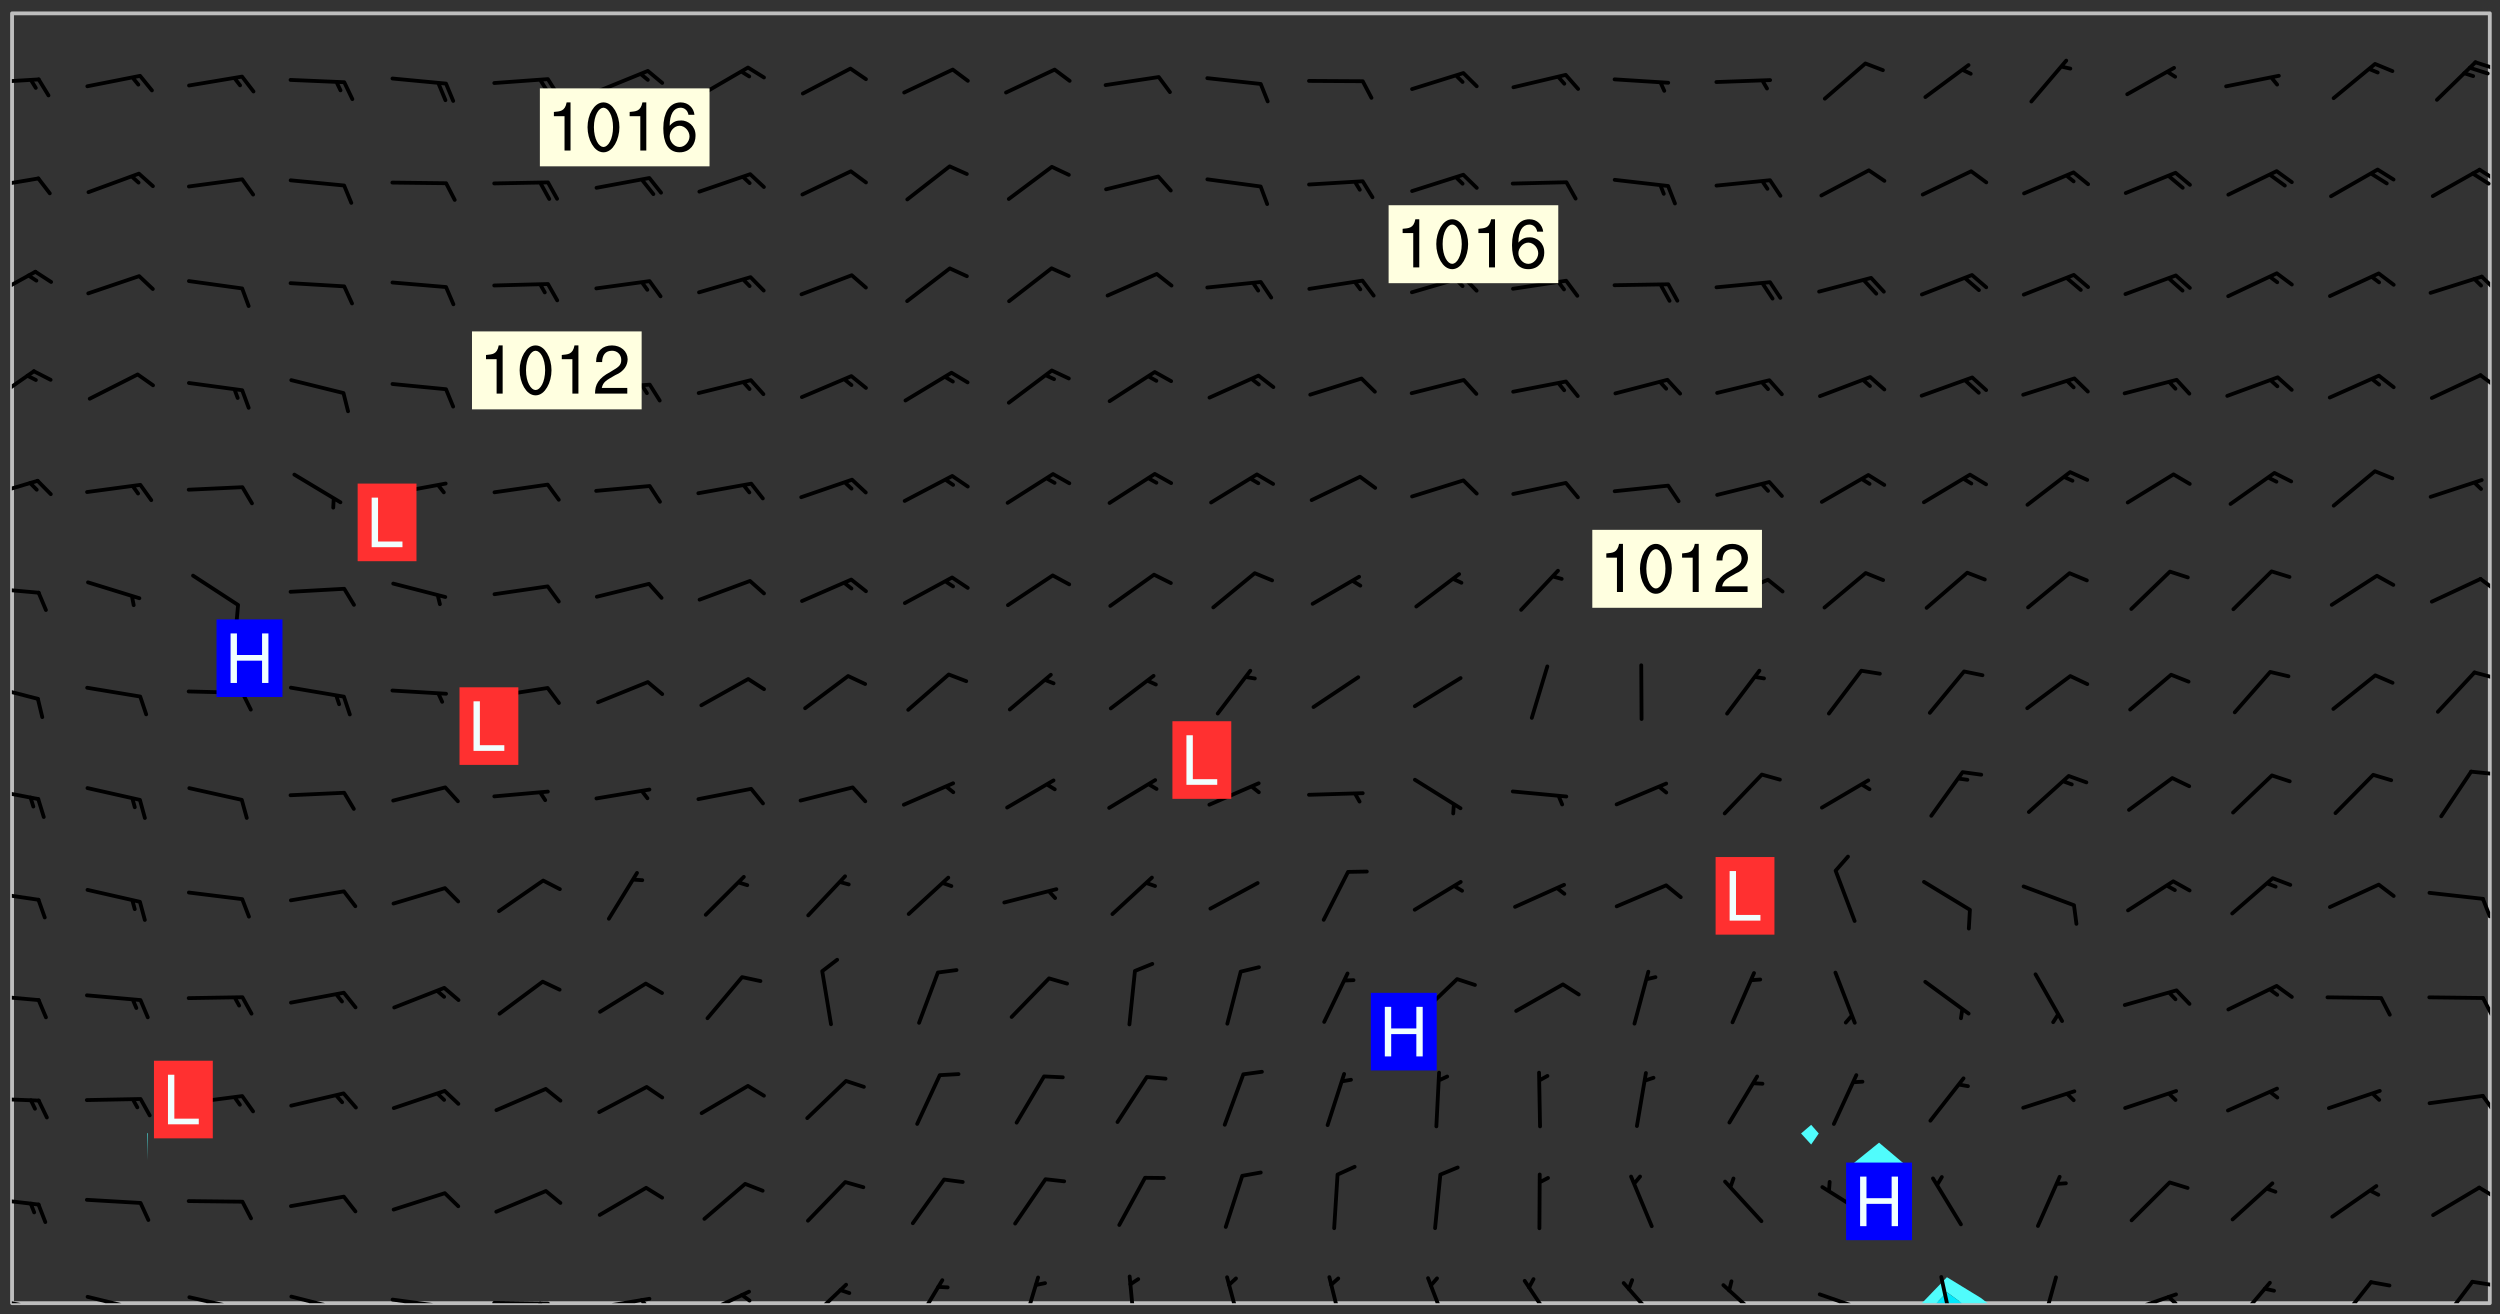 <svg xmlns="http://www.w3.org/2000/svg" role="img" xmlns:xlink="http://www.w3.org/1999/xlink" viewBox="142.45 309.95 326.84 171.84"><rect x="142.45" y="309.95" width="326.84" height="171.84" fill="#333333" stroke="none"/><defs><clipPath id="clip2"><path d="M 144 311.672 L 145 311.672 L 145 480.328 L 144 480.328 Z M 144 311.672"/></clipPath><clipPath id="clip3"><path d="M 144 311.672 L 468 311.672 L 468 480.328 L 144 480.328 Z M 144 311.672"/></clipPath><clipPath id="clip4"><path d="M 393 476 L 403 476 L 403 480.328 L 393 480.328 Z M 393 476"/></clipPath><clipPath id="clip5"><path d="M 395 478 L 399 478 L 399 480.328 L 395 480.328 Z M 395 478"/></clipPath><clipPath id="clip6"><path d="M 467 311.672 L 468 311.672 L 468 480.328 L 467 480.328 Z M 467 311.672"/></clipPath><clipPath id="clip7"><path d="M 144 479 L 148 479 L 148 480.328 L 144 480.328 Z M 144 479"/></clipPath><clipPath id="clip8"><path d="M 147 480 L 149 480 L 149 480.328 L 147 480.328 Z M 147 480"/></clipPath><clipPath id="clip9"><path d="M 146 480 L 148 480 L 148 480.328 L 146 480.328 Z M 146 480"/></clipPath><clipPath id="clip10"><path d="M 153 479 L 161 479 L 161 480.328 L 153 480.328 Z M 153 479"/></clipPath><clipPath id="clip11"><path d="M 160 480 L 162 480 L 162 480.328 L 160 480.328 Z M 160 480"/></clipPath><clipPath id="clip12"><path d="M 166 479 L 175 479 L 175 480.328 L 166 480.328 Z M 166 479"/></clipPath><clipPath id="clip13"><path d="M 173 480 L 175 480 L 175 480.328 L 173 480.328 Z M 173 480"/></clipPath><clipPath id="clip14"><path d="M 180 479 L 188 479 L 188 480.328 L 180 480.328 Z M 180 479"/></clipPath><clipPath id="clip15"><path d="M 187 480 L 189 480 L 189 480.328 L 187 480.328 Z M 187 480"/></clipPath><clipPath id="clip16"><path d="M 193 479 L 201 479 L 201 480.328 L 193 480.328 Z M 193 479"/></clipPath><clipPath id="clip17"><path d="M 199 480 L 201 480 L 201 480.328 L 199 480.328 Z M 199 480"/></clipPath><clipPath id="clip18"><path d="M 206 480 L 215 480 L 215 480.328 L 206 480.328 Z M 206 480"/></clipPath><clipPath id="clip19"><path d="M 212 480 L 214 480 L 214 480.328 L 212 480.328 Z M 212 480"/></clipPath><clipPath id="clip20"><path d="M 220 479 L 228 479 L 228 480.328 L 220 480.328 Z M 220 479"/></clipPath><clipPath id="clip21"><path d="M 226 479 L 228 479 L 228 480.328 L 226 480.328 Z M 226 479"/></clipPath><clipPath id="clip22"><path d="M 233 478 L 241 478 L 241 480.328 L 233 480.328 Z M 233 478"/></clipPath><clipPath id="clip23"><path d="M 239 479 L 241 479 L 241 480.328 L 239 480.328 Z M 239 479"/></clipPath><clipPath id="clip24"><path d="M 247 477 L 254 477 L 254 480.328 L 247 480.328 Z M 247 477"/></clipPath><clipPath id="clip25"><path d="M 261 477 L 266 477 L 266 480.328 L 261 480.328 Z M 261 477"/></clipPath><clipPath id="clip26"><path d="M 275 476 L 279 476 L 279 480.328 L 275 480.328 Z M 275 476"/></clipPath><clipPath id="clip27"><path d="M 289 476 L 292 476 L 292 480.328 L 289 480.328 Z M 289 476"/></clipPath><clipPath id="clip28"><path d="M 302 476 L 305 476 L 305 480.328 L 302 480.328 Z M 302 476"/></clipPath><clipPath id="clip29"><path d="M 315 476 L 319 476 L 319 480.328 L 315 480.328 Z M 315 476"/></clipPath><clipPath id="clip30"><path d="M 328 476 L 332 476 L 332 480.328 L 328 480.328 Z M 328 476"/></clipPath><clipPath id="clip31"><path d="M 341 477 L 346 477 L 346 480.328 L 341 480.328 Z M 341 477"/></clipPath><clipPath id="clip32"><path d="M 354 477 L 360 477 L 360 480.328 L 354 480.328 Z M 354 477"/></clipPath><clipPath id="clip33"><path d="M 367 477 L 374 477 L 374 480.328 L 367 480.328 Z M 367 477"/></clipPath><clipPath id="clip34"><path d="M 380 478 L 388 478 L 388 480.328 L 380 480.328 Z M 380 478"/></clipPath><clipPath id="clip35"><path d="M 395 476 L 398 476 L 398 480.328 L 395 480.328 Z M 395 476"/></clipPath><clipPath id="clip36"><path d="M 409 476 L 412 476 L 412 480.328 L 409 480.328 Z M 409 476"/></clipPath><clipPath id="clip37"><path d="M 420 478 L 428 478 L 428 480.328 L 420 480.328 Z M 420 478"/></clipPath><clipPath id="clip38"><path d="M 425 479 L 428 479 L 428 480.328 L 425 480.328 Z M 425 479"/></clipPath><clipPath id="clip39"><path d="M 434 477 L 440 477 L 440 480.328 L 434 480.328 Z M 434 477"/></clipPath><clipPath id="clip40"><path d="M 447 477 L 453 477 L 453 480.328 L 447 480.328 Z M 447 477"/></clipPath><clipPath id="clip41"><path d="M 461 477 L 466 477 L 466 480.328 L 461 480.328 Z M 461 477"/></clipPath><clipPath id="clip42"><path d="M 465 477 L 468 477 L 468 479 L 465 479 Z M 465 477"/></clipPath><clipPath id="clip43"><path d="M 144 466 L 148 466 L 148 468 L 144 468 Z M 144 466"/></clipPath><clipPath id="clip44"><path d="M 466 464 L 468 464 L 468 467 L 466 467 Z M 466 464"/></clipPath><clipPath id="clip45"><path d="M 144 453 L 148 453 L 148 455 L 144 455 Z M 144 453"/></clipPath><clipPath id="clip46"><path d="M 466 452 L 468 452 L 468 456 L 466 456 Z M 466 452"/></clipPath><clipPath id="clip47"><path d="M 144 439 L 148 439 L 148 441 L 144 441 Z M 144 439"/></clipPath><clipPath id="clip48"><path d="M 466 440 L 468 440 L 468 443 L 466 443 Z M 466 440"/></clipPath><clipPath id="clip49"><path d="M 144 426 L 148 426 L 148 428 L 144 428 Z M 144 426"/></clipPath><clipPath id="clip50"><path d="M 466 427 L 468 427 L 468 430 L 466 430 Z M 466 427"/></clipPath><clipPath id="clip51"><path d="M 144 412 L 148 412 L 148 415 L 144 415 Z M 144 412"/></clipPath><clipPath id="clip52"><path d="M 465 410 L 468 410 L 468 412 L 465 412 Z M 465 410"/></clipPath><clipPath id="clip53"><path d="M 144 399 L 148 399 L 148 402 L 144 402 Z M 144 399"/></clipPath><clipPath id="clip54"><path d="M 465 397 L 468 397 L 468 399 L 465 399 Z M 465 397"/></clipPath><clipPath id="clip55"><path d="M 144 386 L 148 386 L 148 388 L 144 388 Z M 144 386"/></clipPath><clipPath id="clip56"><path d="M 466 385 L 468 385 L 468 388 L 466 388 Z M 466 385"/></clipPath><clipPath id="clip57"><path d="M 144 372 L 148 372 L 148 376 L 144 376 Z M 144 372"/></clipPath><clipPath id="clip58"><path d="M 144 358 L 148 358 L 148 363 L 144 363 Z M 144 358"/></clipPath><clipPath id="clip59"><path d="M 466 358 L 468 358 L 468 361 L 466 361 Z M 466 358"/></clipPath><clipPath id="clip60"><path d="M 144 345 L 148 345 L 148 350 L 144 350 Z M 144 345"/></clipPath><clipPath id="clip61"><path d="M 466 345 L 468 345 L 468 349 L 466 349 Z M 466 345"/></clipPath><clipPath id="clip62"><path d="M 144 333 L 148 333 L 148 335 L 144 335 Z M 144 333"/></clipPath><clipPath id="clip63"><path d="M 466 331 L 468 331 L 468 334 L 466 334 Z M 466 331"/></clipPath><clipPath id="clip64"><path d="M 465 332 L 468 332 L 468 335 L 465 335 Z M 465 332"/></clipPath><clipPath id="clip65"><path d="M 144 320 L 148 320 L 148 322 L 144 322 Z M 144 320"/></clipPath><clipPath id="clip66"><path d="M 465 317 L 468 317 L 468 320 L 465 320 Z M 465 317"/></clipPath><g id="surface838" clip-path="url(#clip1)"><path fill="#fff" fill-opacity="0" fill-rule="evenodd" d="M 0 0 L 1000 0 L 1000 1000 L 0 1000 Z M 0 0"/><path fill="#d3d3d3" fill-opacity="0" fill-rule="evenodd" d="M162.152 355.867L161.918 356.16 161.977 356.395 162.094 356.566 162.27 356.801 162.562 357.148 162.676 357.207 162.793 357.035 162.852 356.801 163.027 356.625 163.492 356.449 164.191 356.449 164.426 356.742 164.715 357.559 164.773 357.734 164.949 357.965 165.301 358.199 166 358.898 166.172 359.074 166.406 359.422 166.641 359.832 166.93 360.414 167.34 360.879 167.57 361.113 167.805 361.289 167.922 361.52 168.098 361.812 168.27 362.977 168.27 363.211 168.328 363.5 168.387 363.617 168.504 363.734 168.852 364.145 168.969 364.316 169.145 364.492 169.32 364.727 169.438 364.898 169.609 365.25 169.668 365.484 169.902 365.891 170.137 365.832 169.961 366.008 169.902 366.938 169.32 366.938 169.086 366.824 168.738 366.938 168.621 367.055 168.562 367.348 168.504 367.523 168.387 367.695 167.922 367.988 167.863 368.223 167.805 368.336 167.805 368.98 167.863 369.152 167.863 369.562 167.922 369.621 167.922 370.027 167.98 370.434 168.098 370.609 168.156 370.668 168.387 371.309 168.328 371.602 168.328 372.301 168.27 372.883 168.27 373.117 168.211 373.348 168.156 373.699 168.156 375.621 168.211 375.738 168.637 375.738 168.27 375.855 168.246 376.207 169.137 377.375 170.879 377.914 172.219 378.273 172.219 378.812 172.309 379.621 172.844 380.336 174.363 380.605 175.254 380.52 175.344 381.684 175.879 381.863 177.039 381.684 179.094 380.699 180.254 380.336 182.133 380.16 183.828 379.98 183.648 380.699 182.133 380.785 180.883 380.875 180.078 381.145 179.004 381.953 179.273 382.672 179.809 383.57 179.629 384.195 179.363 385.004 179.629 386.082 180.254 386.98 181.059 387.16 182.309 386.98 182.043 387.703 182.141 388.207 182.195 388.5 182.195 388.672 182.254 388.965 182.254 389.371 182.43 389.488 182.781 389.605 183.188 389.605 183.48 389.43 183.594 389.312 183.652 389.195 183.77 388.965 183.828 388.789 184.18 388.324 184.41 388.148 184.586 388.09 184.762 388.148 184.82 388.324 184.938 389.312 184.992 389.781 185.051 389.953 185.168 390.188 185.344 390.246 186.16 390.305 186.449 390.305 186.566 390.539 186.625 390.945 186.684 391.297 186.684 392.402 186.801 392.695 186.918 393.043 187.207 393.742 187.383 394.094 187.965 394.848 188.316 395.023 188.488 395.082 188.957 395.316 189.598 395.781 189.945 396.016 190.238 396.191 190.531 396.246 190.762 396.309 191.578 396.656 191.871 396.832 191.984 397.004 192.336 397.355 192.453 397.531 192.977 398.172 192.977 398.461 193.035 398.812 193.035 399.16 193.094 399.512 193.152 399.801 193.27 399.859 193.441 399.918 193.617 399.918 194.199 400.152 194.375 400.27 194.551 400.559 194.727 400.793 194.84 401.027 195.133 401.258 195.25 401.375 195.25 401.785 195.309 401.84 195.598 402.074 195.832 402.191 195.891 402.309 196.008 402.48 196.066 402.598 196.297 402.832 196.355 403.008 196.59 403.066 196.707 403.125 196.59 403.238 196.531 403.355 196.531 403.473 196.414 403.766 196.297 404.055 196.297 404.637 196.473 404.754 196.59 404.812 196.648 404.93 196.766 405.047 196.879 405.105 197.055 405.453 197.113 405.805 197.172 406.211 197.172 406.387 197.113 406.562 196.996 407.262 196.996 407.434 197.113 407.609 197.406 407.902 197.812 407.902 197.988 408.02 198.105 408.191 198.223 408.484 198.223 408.719 197.695 408.719 197.465 408.484 197.23 408.484 197.055 408.543 196.996 409.242 197.055 409.59 197.172 409.766 197.348 410.176 197.465 410.406 197.754 410.875 197.93 410.93 198.453 410.93 198.688 410.988 199.445 411.629 199.504 411.922 199.504 412.156 199.562 412.215 199.793 412.562 199.793 412.914 199.676 413.086 199.676 413.379 199.969 413.668 200.262 413.844 200.434 413.902 200.727 414.078 201.02 414.195 201.602 414.602 201.891 414.836 202.184 415.012 202.402 415.172 202.418 415.184 202.648 415.359 203.289 415.883 203.465 416.117 203.582 416.293 203.758 416.469 203.871 416.641 203.871 417.281 203.988 417.457 204.457 417.574 205.039 417.691 205.273 417.75 205.504 417.863 205.797 417.98 205.91 418.039 206.496 418.391 206.785 418.562 206.961 418.625 207.137 418.68 207.312 418.738 208.012 419.09 208.301 419.266 208.535 419.32 208.824 419.496 209.059 419.613 209.699 420.02 209.992 420.137 210.164 420.195 210.398 420.254 210.809 420.312 211.039 420.371 211.273 420.488 211.332 420.66 210.922 420.836 211.391 420.895 211.449 421.188 211.562 421.422 211.738 421.477 211.973 421.535 212.148 421.594 212.555 421.711 213.195 421.945 213.312 422.117 213.371 422.352 213.371 422.527 213.312 422.645 213.254 423.051 213.488 423.285 213.605 423.344 213.953 423.461 214.594 423.691 214.77 423.809 215.059 423.926 215.234 424.102 215.469 424.566 216.051 425.672 216.227 425.848 216.574 426.023 216.75 426.141 217.102 426.258 218.148 426.781 218.383 426.84 218.848 426.953 219.141 427.012 219.605 427.188 220.363 427.77 220.598 428.004 220.945 428.469 221.121 428.645 221.41 428.879 222.227 429.578 222.52 429.754 222.809 430.043 223.102 430.219 223.395 430.508 224.09 431.148 224.266 431.324 224.559 431.559 224.848 431.793 225.316 432.082 225.957 432.664 226.305 432.898 226.539 433.191 226.887 433.539 227.238 434.004 228.172 434.996 228.52 435.402 228.637 435.578 228.871 435.637 228.984 435.754 229.629 435.93 229.859 436.043 230.094 436.102 230.387 436.277 230.617 436.395 231.551 437.094 231.957 437.5 232.191 437.676 232.598 437.852 232.832 437.969 233.648 438.316 233.996 438.551 234.23 438.668 234.523 438.957 234.754 439.074 235.512 439.426 235.863 439.598 236.094 439.656 236.387 439.773 236.621 439.832 237.492 440.008 238.309 440.008 238.777 440.238 238.949 440.297 239.824 440.996 240.289 441.113 240.582 441.172 240.758 441.23 240.988 441.289 241.457 441.348 241.805 441.406 242.156 441.465 242.562 441.523 242.855 441.523 243.027 441.582 243.027 441.812 243.203 441.988 243.496 441.988 243.844 442.047 244.195 442.105 244.895 442.223 245.535 442.223 246 441.988 246.293 441.812 246.465 441.695 246.875 441.523 247.164 441.348 248.098 440.883 248.566 440.59 249.09 440.297 249.555 440.125 250.02 439.949 251.07 439.484 251.359 439.367 251.77 439.25 252.059 439.133 252.586 438.957 254.102 438.258 254.684 437.91 254.973 437.852 255.266 437.793 255.613 437.676 256.488 437.445 256.84 437.328 256.953 437.328 257.188 437.27 258.062 437.035 258.297 436.977 259.109 436.977 259.461 436.918 260.277 436.801 260.449 436.742 260.801 436.688 261.094 436.629 261.324 436.57 262.141 436.395 262.316 436.336 262.664 436.336 262.898 436.277 263.363 436.16 264.121 435.988 264.355 435.93 264.703 435.93 265.113 435.812 265.402 435.754 266.688 435.695 266.977 435.695 267.387 435.637 267.617 435.578 267.793 435.578 268.668 435.461 269.074 435.461 269.484 435.344 269.832 435.344 270.184 435.23 271.055 435.172 272.805 435.172 273.852 435.461 274.262 435.578 274.551 435.695 274.902 435.812 275.191 435.93 276.242 436.102 276.531 436.16 276.824 436.16 277.117 436.219 277.289 436.277 277.699 436.336 277.871 436.395 277.988 436.453 278.105 436.453 278.223 436.512 278.574 436.57 278.688 436.57 279.098 436.637 281.02 437.031 282.945 437.426 284.465 437.875 286.16 438.594 288.305 439.398 289.91 438.68 291.34 437.875 292.5 436.797 293.75 436.348 296.785 435.629 298.66 435.27 300.805 433.922 303.039 432.668 305.539 431.41 307.234 430.961 309.02 430.781 310.18 430.512 310.805 431.051 312.145 430.781 312.859 429.793 313.844 428.449 314.289 428.27 315.094 427.91 316.969 427.371 318.754 426.922 320.004 426.652 321.164 426.562 322.863 426.473 324.824 426.203 326.074 426.113 326.613 426.113 327.238 426.023 328.129 426.023 330.273 425.844 332.684 425.664 335.273 425.574 336.969 425.754 338.578 425.844 340.008 426.203 341.168 426.922 343.043 427.91 344.203 429.438 344.469 430.152 345.098 430.242 345.453 431.141 345.988 431.68 346.523 433.207 347.598 433.566 348.133 433.566 347.328 434.102 347.418 435.809 348.133 438.504 349.023 439.309 349.918 440.297 350.633 441.555 352.418 442.094 353.938 441.914 354.293 443.258 355.902 442.453 356.883 441.914 357.152 442.184 357.469 441.969 357.688 441.824 358.488 442.273 358.938 441.914 359.293 441.914 359.828 441.645 360.367 440.926 360.902 440.656 361.527 439.668 362.688 440.117 363.527 440.488 364.922 441.105 366.617 440.926 368.223 440.926 370.008 441.016 370.188 439.309 370.723 437.965 371.527 438.234 372.02 439.082 372.422 439.488 372.332 440.027 372.332 440.387 373.047 440.836 373.758 440.566 375.188 440.566 375.547 441.555 375.992 442.812 376.707 444.156 377.957 444.785 379.652 445.414 380.367 445.234 380.547 444.695 381.527 444.605 381.977 444.965 382.062 446.223 381.797 446.852 381.262 447.031 381.262 447.57 381.977 448.555 382.242 449.094 383.227 450.082 384.027 451.16 383.762 451.52 383.672 452.418 383.047 454.75 382.691 456.816 382.602 458.609 382.422 459.328 382.332 459.867 382.332 461.305 381.352 463.188 380.992 464.895 380.457 465.793 379.652 466.961 379.387 467.5 381.441 468.754 381.527 469.113 381.172 469.652 381.082 469.473 381.082 470.281 381.172 471.719 380.727 472.434 379.652 472.527 379.387 473.242 379.922 474.141 380.727 474.859 381.887 475.668 383.227 475.938 383.672 476.297 383.316 476.746 381.527 476.656 380.277 476.207 379.562 475.488 378.938 475.398 378.762 478.988 378.574 480.297 467.934 480.297 467.934 311.703 412.664 311.703 412.664 360.785 413.426 360.91 416.715 361.453 418.738 364.289 418.738 367.043 421.09 367.375 423.438 367.707 427.488 367.707 426.109 371.867 424.086 372.574 422.062 373.277 421.52 373.621 418.926 375.238 418.738 375.355 416.715 373.277 415.984 370.535 413.312 368.457 411.938 364.957 411.871 364.875 409.914 362.203 412.664 360.785 412.664 311.703 294.422 311.703 294.422 403.117 294.539 403.148 294.672 403.16 294.746 403.234 294.852 403.281 294.941 403.34 295.027 403.398 295.117 403.457 295.414 403.754 295.473 403.844 295.504 403.961 295.531 404.078 295.547 404.215 295.516 404.332 295.457 404.422 295.398 404.508 295.355 404.613 295.309 404.715 295.281 404.836 295.281 404.98 295.457 405.25 295.605 405.398 295.68 405.484 295.754 405.559 295.797 405.664 295.859 405.754 295.918 405.84 295.961 405.945 296.02 406.035 296.066 406.137 296.109 406.242 296.168 406.328 296.285 406.508 296.359 406.582 296.422 406.668 296.48 406.758 296.523 406.863 296.582 406.953 296.641 407.039 296.703 407.129 296.762 407.219 296.805 407.32 296.922 407.5 296.996 407.574 297.055 407.66 297.129 407.734 297.219 407.793 297.324 407.84 297.473 407.84 297.605 407.824 297.738 407.84 297.84 407.793 297.914 407.719 297.961 407.617 297.945 407.484 297.945 407.336 297.898 407.23 297.871 407.113 297.824 407.012 297.797 406.891 297.754 406.789 297.691 406.699 297.648 406.598 297.605 406.492 297.574 406.375 297.559 406.242 297.547 406.105 297.633 406.047 297.691 405.961 297.812 405.93 297.855 406.035 297.871 406.168 297.871 406.285 297.93 406.387 297.988 406.477 298.078 406.535 298.227 406.684 298.285 406.773 298.328 406.879 298.316 406.98 298.402 407.039 298.508 407.086 298.594 407.145 298.684 407.203 298.758 407.277 298.641 407.305 298.535 407.352 298.449 407.41 298.375 407.484 298.316 407.574 298.254 407.66 298.227 407.781 298.18 407.883 298.137 407.988 298.105 408.105 298.094 408.238 298.078 408.371 298.078 408.52 298.105 408.637 298.152 408.742 298.195 408.844 298.254 408.934 298.328 409.008 298.418 409.066 298.492 409.141 298.582 409.199 298.641 409.289 298.684 409.395 298.73 409.496 298.848 409.527 298.98 409.543 299.129 409.543 299.246 409.512 299.352 409.555 299.395 409.66 299.441 409.762 299.469 409.883 299.5 410 299.527 410.117 299.559 410.238 299.586 410.355 299.691 410.398 299.793 410.445 299.926 410.43 300.074 410.578 300.137 410.664 300.211 410.738 300.281 410.812 300.371 410.875 300.477 410.918 300.578 410.961 300.695 410.992 300.832 411.008 300.949 410.977 301.023 410.902 301.051 410.785 301.039 410.652 301.008 410.531 300.98 410.414 301.023 410.309 301.141 410.309 301.23 410.371 301.348 410.398 301.496 410.398 301.629 410.414 301.777 410.414 301.91 410.43 302.043 410.414 302.191 410.414 302.324 410.398 302.457 410.387 302.594 410.398 302.711 410.371 302.844 410.355 303.035 410.297 302.977 410.473 302.961 410.605 302.934 410.727 302.918 410.859 302.859 410.945 302.727 410.961 302.621 411.008 302.516 411.051 302.398 411.082 302.281 411.109 302.016 411.141 301.867 411.141 301.734 411.156 301.66 411.23 301.719 411.316 301.867 411.465 301.984 411.645 302.059 411.715 302.148 411.777 302.238 411.836 302.324 411.895 302.414 411.953 302.516 411.996 302.621 412.059 302.727 412.102 302.812 412.16 302.918 412.207 303.02 412.25 303.199 412.367 303.258 412.457 303.215 412.559 303.168 412.664 303.184 412.797 303.406 413.02 303.465 413.109 303.508 413.211 303.539 413.332 303.582 413.434 303.598 413.566 303.629 413.684 303.641 413.82 303.672 413.938 303.82 414.086 303.922 414.129 304.027 414.172 304.145 414.203 304.277 414.219 304.414 414.234 304.531 414.234 304.648 414.203 304.738 414.145 304.781 414.039 304.828 413.938 304.871 413.832 304.902 413.715 304.914 413.582 304.914 413.434 304.902 413.301 304.887 413.168 304.855 413.051 304.812 412.945 304.766 412.84 304.723 412.738 304.68 412.633 304.664 412.5 304.68 412.367 304.707 412.25 304.738 412.133 304.766 412.012 304.812 411.91 304.902 411.852 304.988 411.789 305.062 411.715 305.152 411.656 305.375 411.434 305.434 411.348 305.508 411.273 305.625 411.094 305.684 411.008 305.684 410.859 305.609 410.785 305.508 410.738 305.402 410.695 305.301 410.652 305.242 410.562 305.195 410.457 305.168 410.34 305.258 410.281 305.375 410.25 305.477 410.207 305.656 410.09 305.805 409.941 305.816 409.809 305.805 409.703 305.715 409.645 305.582 409.66 305.434 409.66 305.301 409.676 305.168 409.66 305.047 409.629 304.961 409.57 304.887 409.496 304.828 409.406 304.766 409.32 304.648 409.141 304.59 409.055 304.621 408.934 304.707 408.875 304.828 408.844 304.887 408.758 304.887 408.637 304.855 408.52 304.797 408.43 304.738 408.344 304.691 408.238 304.664 408.121 304.648 407.988 304.707 407.898 304.781 407.824 304.871 407.766 304.988 407.586 305.062 407.512 305.121 407.426 305.27 407.277 305.391 407.246 305.523 407.23 305.656 407.246 305.73 407.32 305.773 407.426 305.789 407.559 305.758 407.676 305.641 407.707 305.508 407.719 305.359 407.867 305.316 407.973 305.27 408.074 305.242 408.195 305.211 408.312 305.211 408.461 305.242 408.578 305.285 408.684 305.344 408.773 305.418 408.844 305.492 408.918 305.609 408.949 305.73 408.977 305.848 408.949 305.98 408.934 306.098 408.934 306.188 408.992 306.262 409.066 306.309 409.172 306.367 409.258 306.469 409.305 306.602 409.32 306.707 409.363 306.793 409.422 306.781 409.527 306.707 409.602 306.527 409.719 306.469 409.809 306.379 409.867 306.309 409.941 306.234 410.016 306.172 410.105 306.145 410.223 306.129 410.355 306.145 410.488 306.129 410.621 306.129 410.77 306.145 410.902 306.172 411.02 306.203 411.141 306.277 411.215 306.367 411.273 306.453 411.332 306.543 411.391 306.66 411.422 306.66 411.508 306.559 411.555 306.469 411.613 306.203 411.645 306.086 411.672 305.938 411.672 305.832 411.715 305.73 411.762 305.672 411.852 305.609 412.086 305.598 412.219 305.566 412.34 305.551 412.473 305.551 412.766 305.539 412.898 305.551 413.035 305.566 413.168 305.699 413.184 305.832 413.195 305.953 413.227 306.039 413.285 306.113 413.359 306.16 413.465 306.203 413.566 306.219 413.699 306.219 414.145 306.203 414.277 306.203 414.723 306.234 414.988 306.262 415.105 306.277 415.238 306.309 415.355 306.395 415.566 306.426 415.832 306.426 415.98 306.395 416.098 306.367 416.215 306.336 416.336 306.309 416.453 306.277 416.57 306.246 416.691 306.234 416.824 306.219 416.957 306.309 417.016 306.426 416.984 306.527 417 306.574 417.105 306.543 417.371 306.543 417.812 306.5 417.918 306.453 418.023 306.41 418.125 306.367 418.23 306.309 418.316 306.277 418.438 306.234 418.555 306.203 418.672 306.188 418.805 306.203 418.938 306.262 419.027 306.367 419.074 306.453 419.133 306.512 419.219 306.5 419.355 306.469 419.473 306.426 419.574 306.426 420.02 306.41 420.152 306.41 420.301 306.379 420.418 306.336 420.523 306.309 420.641 306.262 420.746 306.219 420.848 306.188 420.969 306.16 421.086 306.129 421.219 306.098 421.336 306.07 421.453 306.027 421.559 305.996 421.676 305.965 421.797 305.953 421.93 305.938 422.062 305.938 422.359 305.965 422.477 305.965 422.625 306.012 423.023 306.039 423.141 306.098 423.23 306.219 423.262 306.367 423.262 306.5 423.246 306.559 423.336 306.559 423.453 306.5 423.543 306.41 423.602 306.309 423.645 306.203 423.691 306.113 423.75 306.027 423.809 305.891 423.824 305.773 423.793 305.641 423.777 305.539 423.824 305.477 423.91 305.465 424.047 305.449 424.18 305.418 424.297 305.391 424.414 305.375 424.547 305.344 424.668 305.344 424.965 305.359 425.098 305.391 425.215 305.391 425.363 305.402 425.496 305.402 425.645 305.375 425.762 305.328 425.863 305.301 425.984 305.27 426.102 305.211 426.191 305.137 426.266 305.035 426.309 304.93 426.355 304.812 426.383 304.691 426.414 304.59 426.367 304.648 426.281 304.754 426.234 304.781 426.117 304.812 426 304.84 425.879 304.871 425.762 304.871 425.613 304.887 425.48 304.855 425.363 304.812 425.258 304.707 425.273 304.633 425.348 304.531 425.391 304.441 425.453 304.367 425.527 304.324 425.629 304.309 425.762 304.277 425.879 304.25 426 304.219 426.117 304.191 426.234 304.16 426.355 304.133 426.473 304.102 426.59 304.059 426.695 303.969 426.754 303.879 426.754 303.762 426.723 303.73 426.637 303.746 426.5 303.715 426.383 303.715 426.234 303.703 426.102 303.703 425.953 303.641 425.719 303.613 425.598 303.57 425.496 303.523 425.391 303.465 425.305 303.406 425.215 303.363 425.109 303.301 425.023 303.152 424.875 303.082 424.801 302.977 424.754 302.871 424.711 302.77 424.668 302.473 424.371 302.383 424.297 302.297 424.238 302.191 424.195 302.102 424.133 302.016 424.074 301.91 424.031 301.82 423.973 301.734 423.91 301.66 423.84 301.555 423.793 301.469 423.734 301.363 423.691 301.273 423.629 301.172 423.586 301.066 423.543 300.98 423.484 300.875 423.438 300.77 423.395 300.668 423.348 300.578 423.289 300.477 423.246 300.371 423.203 300.281 423.141 300.164 423.113 300.031 423.098 299.898 423.113 299.75 423.113 299.617 423.129 299.5 423.098 299.41 423.039 299.336 422.965 299.246 422.906 299.145 422.859 298.996 422.859 298.875 422.832 298.773 422.789 298.699 422.715 298.582 422.535 298.492 422.477 298.391 422.434 298.301 422.371 298.195 422.328 298.105 422.27 298.02 422.211 297.914 422.164 297.855 422.078 297.797 421.988 297.754 421.883 297.707 421.781 297.633 421.707 297.547 421.648 297.473 421.574 297.383 421.516 297.16 421.293 297.117 421.188 297.086 420.922 297.191 420.879 297.336 420.879 297.441 420.922 297.516 420.996 297.605 421.055 297.691 421.113 297.797 421.16 297.887 421.219 298.035 421.367 298.105 421.441 298.254 421.59 298.316 421.676 298.391 421.75 298.477 421.809 298.551 421.883 298.641 421.945 298.73 422.004 298.816 422.062 299.086 422.238 299.188 422.285 299.293 422.328 299.395 422.371 299.441 422.297 299.5 422.211 299.574 422.137 299.645 422.062 299.75 422.105 299.824 422.18 299.883 422.27 299.926 422.371 299.973 422.477 300.016 422.582 300.137 422.609 300.254 422.582 300.328 422.492 300.371 422.387 300.43 422.297 300.504 422.223 300.609 422.18 300.727 422.152 300.859 422.164 300.949 422.223 301.098 422.371 301.156 422.461 301.199 422.566 301.246 422.668 301.289 422.773 301.332 422.875 301.438 422.922 301.543 422.965 301.676 422.98 301.762 422.922 301.82 422.832 301.895 422.758 302 422.715 302.117 422.742 302.223 422.789 302.324 422.832 302.43 422.875 302.531 422.922 302.711 423.039 302.711 423.156 302.695 423.289 302.711 423.422 302.727 423.559 302.785 423.645 302.887 423.691 303.008 423.719 303.125 423.75 303.273 423.75 303.391 423.719 303.449 423.629 303.629 423.512 303.688 423.422 303.762 423.348 303.82 423.262 303.938 423.082 304.117 422.965 304.234 422.996 304.324 423.055 304.367 423.129 304.352 423.262 304.352 423.379 304.441 423.438 304.59 423.438 304.723 423.422 304.855 423.41 305.121 423.379 305.227 423.336 305.344 423.305 305.465 423.277 305.539 423.203 305.609 423.129 305.672 423.039 305.656 422.934 305.609 422.832 305.508 422.789 305.402 422.773 305.285 422.801 305.02 422.832 304.871 422.832 304.797 422.758 304.707 422.699 304.59 422.668 304.473 422.641 304.34 422.625 304.191 422.625 304.059 422.641 303.762 422.641 303.656 422.594 303.508 422.445 303.465 422.344 303.406 422.254 303.629 422.031 303.715 421.973 303.82 421.93 303.938 421.898 304.07 421.883 304.203 421.898 304.34 421.914 304.441 421.957 304.574 421.945 304.664 421.883 304.766 421.84 304.828 421.75 304.781 421.648 304.691 421.59 304.574 421.559 304.473 421.516 304.414 421.426 304.352 421.336 304.352 421.219 304.367 421.086 304.473 421.039 304.547 420.969 304.547 420.848 304.457 420.789 304.426 420.672 304.516 420.613 304.59 420.539 304.633 420.434 304.691 420.344 304.738 420.242 304.754 420.109 304.754 419.961 304.707 419.855 304.664 419.754 304.574 419.695 304.441 419.68 304.34 419.637 304.203 419.621 304.086 419.59 303.641 419.59 303.508 419.574 303.375 419.562 303.242 419.547 303.125 419.516 302.977 419.516 302.844 419.5 302.711 419.488 302.445 419.457 302.324 419.414 302.238 419.355 302.164 419.281 302.164 419.133 302.176 419 302.281 418.953 302.383 418.91 302.516 418.895 302.668 418.895 302.801 418.879 303.094 418.879 303.215 418.91 303.316 418.953 303.406 419.012 303.641 419.074 303.762 419.027 303.852 418.969 303.953 418.926 304.086 418.91 304.191 418.953 304.293 419 304.426 419.012 304.547 418.984 304.691 418.984 304.812 418.953 304.93 418.926 305.035 418.879 305.109 418.805 305.195 418.746 305.344 418.598 305.402 418.512 305.449 418.406 305.477 418.289 305.492 418.184 305.391 418.141 305.301 418.082 305.184 418.051 305.078 418.008 304.988 417.945 304.914 417.859 304.84 417.785 304.738 417.742 304.633 417.695 304.531 417.652 304.473 417.562 304.426 417.461 304.34 417.25 304.277 417.164 304.219 417.074 304.145 417 304.059 416.941 303.789 416.941 303.672 416.973 303.582 417.031 303.48 417.074 303.348 417.09 303.242 417.074 303.215 416.957 303.152 416.867 303.035 416.836 302.934 416.793 302.785 416.645 302.754 416.527 302.738 416.422 302.812 416.348 302.992 416.23 303.109 416.203 303.227 416.172 303.363 416.188 303.465 416.23 303.57 416.273 303.672 416.32 303.777 416.363 303.895 416.395 304.027 416.41 304.145 416.438 304.277 416.453 304.383 416.438 304.473 416.379 304.398 416.305 304.293 416.262 304.219 416.188 304.145 416.098 303.996 415.949 303.91 415.891 303.82 415.832 303.746 415.758 303.656 415.699 303.555 415.652 303.434 415.625 303.332 415.578 303.227 415.535 303.109 415.504 303.008 415.461 302.887 415.43 302.738 415.43 302.621 415.461 302.516 415.504 302.43 415.566 302.25 415.684 302.164 415.742 302.074 415.801 301.969 415.848 301.883 415.906 301.777 415.949 301.676 415.992 301.57 416.039 301.496 416.113 301.438 416.203 301.379 416.289 301.332 416.395 301.273 416.48 301.199 416.555 301.066 416.543 300.949 416.512 300.832 416.512 300.758 416.586 300.668 416.645 300.594 416.719 300.504 416.777 300.418 416.836 300.312 416.883 300.211 416.926 300.074 416.941 299.973 416.898 299.824 416.75 299.719 416.703 299.633 416.703 299.527 416.75 299.426 416.793 299.305 416.824 299.188 416.793 299.113 416.719 299.113 416.602 299.145 416.48 299.219 416.41 299.277 416.32 299.352 416.246 299.469 416.215 299.574 416.172 299.867 416.172 300 416.156 300.137 416.141 300.238 416.098 300.328 416.039 300.43 415.992 300.52 415.934 300.652 415.922 300.742 415.98 300.875 415.992 300.965 415.934 301.051 415.875 301.156 415.832 301.246 415.773 301.332 415.711 301.422 415.652 301.57 415.504 301.629 415.418 301.688 415.328 301.793 415.285 301.926 415.27 302.043 415.297 302.164 415.328 302.223 415.27 302.281 415.18 302.312 414.914 302.34 414.797 302.445 414.809 302.578 414.824 302.68 414.781 302.77 414.723 302.828 414.633 302.902 414.559 302.961 414.469 303.008 414.367 303.02 414.234 303.008 414.102 302.961 413.996 302.812 413.848 302.754 413.758 302.695 413.672 302.652 413.566 302.652 413.121 302.668 412.988 302.668 412.84 302.68 412.707 302.621 412.648 302.531 412.707 302.43 412.664 302.25 412.547 302.164 412.488 302.102 412.398 302.043 412.309 301.969 412.234 301.883 412.176 301.762 412.207 301.66 412.219 301.555 412.266 301.469 412.324 301.363 412.367 301.215 412.516 301.125 412.574 301.039 412.633 300.949 412.695 300.844 412.738 300.711 412.754 300.711 412.633 300.816 412.59 300.934 412.559 301.008 412.488 301.051 412.383 301.051 412.234 301.023 412.117 300.875 411.969 300.742 411.953 300.594 411.953 300.477 411.984 300.371 412.027 300.27 412.07 300.18 412.133 300.062 412.16 299.988 412.086 300 411.953 299.957 411.852 299.914 411.746 299.824 411.688 299.707 411.715 299.586 411.746 299.469 411.777 299.367 411.82 299.246 411.852 299.145 411.895 299.039 411.938 298.949 411.996 298.848 412.012 298.848 411.895 298.863 411.762 298.805 411.672 298.73 411.715 298.582 411.863 298.523 411.953 298.449 412.027 298.402 412.133 298.359 412.234 298.285 412.309 298.227 412.398 298.152 412.473 298.094 412.559 298.02 412.633 297.93 412.695 297.855 412.766 297.781 412.84 297.68 412.855 297.547 412.871 297.441 412.828 297.441 412.707 297.59 412.559 297.633 412.457 297.691 412.367 297.738 412.266 297.781 412.16 297.84 412.07 297.871 411.953 297.914 411.852 297.945 411.73 297.973 411.613 298.02 411.508 298.062 411.406 298.105 411.301 298.18 411.23 298.27 411.168 298.359 411.109 298.461 411.066 298.758 411.066 299.023 411.035 299.129 410.992 299.055 410.918 298.938 410.887 298.832 410.844 298.742 410.785 298.641 410.738 298.551 410.68 298.449 410.637 298.344 410.594 298.254 410.531 298.168 410.473 298.062 410.43 297.961 410.387 297.84 410.355 297.723 410.324 297.621 410.281 297.5 410.25 297.398 410.207 297.309 410.148 297.266 410.043 297.25 409.91 297.352 409.867 297.484 409.852 297.621 409.867 297.754 409.852 297.855 409.809 297.914 409.719 297.93 409.613 297.84 409.555 297.766 409.48 297.664 409.438 297.574 409.379 297.426 409.23 297.383 409.125 297.367 408.992 297.367 408.699 297.309 408.609 297.219 408.551 297.145 408.477 297.102 408.371 297.07 408.254 297.012 408.164 296.938 408.09 296.82 408.062 296.746 407.988 296.656 407.93 296.566 407.867 296.48 407.809 296.406 407.734 296.348 407.648 296.301 407.543 296.215 407.484 296.066 407.336 295.871 407.277 295.738 407.293 295.637 407.336 295.562 407.41 295.516 407.512 295.473 407.617 295.414 407.707 295.355 407.793 295.059 408.09 294.969 408.148 294.883 408.148 294.82 408.062 294.777 407.957 294.809 407.84 294.867 407.75 294.895 407.633 294.883 407.5 294.793 407.438 294.688 407.484 294.57 407.512 294.453 407.543 294.184 407.719 294.082 407.766 293.965 407.793 293.859 407.84 293.77 407.898 293.668 407.941 293.609 407.855 293.562 407.75 293.578 407.617 293.625 407.512 293.695 407.438 293.77 407.367 293.828 407.277 293.828 407.129 293.785 407.023 293.547 407.023 293.445 407.07 293.414 407.188 293.387 407.305 293.355 407.426 293.281 407.469 293.148 407.484 293.074 407.438 293.031 407.336 292.988 407.23 292.941 407.129 292.898 407.023 292.777 407.055 292.676 407.098 292.543 407.113 292.426 407.145 292.32 407.188 292.23 407.246 292.129 407.293 292.008 407.32 291.875 407.336 291.773 407.293 291.715 407.203 291.668 407.098 291.625 406.996 291.582 406.891 291.582 406.773 291.641 406.684 291.727 406.625 291.906 406.508 292.008 406.461 292.113 406.418 292.219 406.359 292.32 406.316 292.41 406.254 292.512 406.211 292.617 406.152 292.719 406.105 292.809 406.047 292.914 406.004 293.016 405.961 293.105 405.898 293.207 405.855 293.344 405.84 293.461 405.871 293.562 405.914 293.684 405.945 293.785 405.988 293.891 406.035 293.992 406.078 294.098 406.121 294.199 406.168 294.305 406.211 294.406 406.254 294.512 406.301 294.598 406.359 294.703 406.402 294.82 406.434 294.926 406.477 295.027 406.523 295.117 406.582 295.223 406.625 295.324 406.668 295.43 406.715 295.547 406.742 295.648 406.789 295.77 406.816 295.918 406.816 296.004 406.758 296.02 406.656 296.078 406.566 296.051 406.449 295.977 406.375 295.859 406.195 295.785 406.121 295.695 406.047 295.516 405.93 295.43 405.871 295.324 405.828 295.223 405.781 294.953 405.605 294.895 405.516 294.82 405.441 294.762 405.352 294.719 405.25 294.688 405.133 294.672 404.996 294.672 404.434 294.66 404.301 294.645 404.168 294.613 404.051 294.598 403.918 294.586 403.785 294.555 403.664 294.332 403.441 294.273 403.355 294.258 403.25 294.289 403.133 294.422 403.117 294.422 311.703 172.992 311.703 172.992 313.156 172.934 313.391 172.582 314.441 172.41 314.965 172.293 315.312 172.117 315.723 172 315.895 171.766 316.188 171.535 316.246 171.184 316.246 171.066 316.305 170.836 316.711 170.836 317.004 170.953 317.18 171.184 317.41 171.301 317.645 171.941 318.402 172.234 318.867 172.41 319.102 172.641 319.453 172.875 319.801 173.516 320.617 173.691 321.082 173.863 321.492 173.98 322.188 174.156 322.656 174.273 324.055 174.332 324.52 174.332 325.395 174.449 326.441 174.449 331.223 174.391 331.688 174.039 332.969 173.863 333.492 173.75 333.902 173.398 334.832 172.934 336 172.699 336.582 172.582 336.758 172.41 337.105 172.234 337.512 171.883 338.328 171.824 338.621 171.711 338.914 171.594 339.203 171.535 339.379 171.418 340.254 171.359 340.66 171.301 340.777 171.242 340.953 171.184 341.125 170.953 341.652 170.836 341.824 170.836 342.059 170.719 342.293 170.66 342.465 170.484 343.051 170.484 343.34 170.426 343.516 170.426 343.809 170.367 343.922 170.309 344.449 170.309 344.621 170.254 344.855 170.254 347.477 170.078 348.293 169.961 348.469 169.785 348.703 169.668 348.875 169.555 349.109 168.969 350.043 168.738 350.332 168.445 350.797 168.27 351.031 167.98 351.383 167.629 352.082 167.516 352.312 167.34 352.723 167.164 352.953 166.758 353.48 165.941 354.18 165.648 354.352 165.359 354.586 165.184 354.703 165.008 354.879 164.484 355.285 163.957 355.461 163.785 355.637 163.551 355.691 162.91 355.867 162.152 355.867M174.363 386.891L173.289 387.34 173.648 388.234 174.898 387.52 175.344 386.98 174.363 386.891"/><path fill="#d3d3d3" fill-opacity="0" fill-rule="evenodd" d="M201.508 416.598L200.613 416.598 201.062 417.227 202.043 417.586 202.848 417.496 203.293 416.508 203.117 416.598 202.402 416.242 201.508 416.598M356.129 475.668L356.07 475.145 356.07 474.852 356.184 474.559 356.242 474.328 356.711 473.859 356.824 473.859 356.941 473.746 357.059 473.688 357.234 473.688 357.469 473.629 357.816 473.629 358.051 473.688 358.168 473.746 358.398 473.918 358.457 474.094 358.574 474.676 358.574 474.969 358.457 475.145 358.285 475.434 358.109 475.609 357.582 476.133 357.352 476.367 357.234 476.426 357.059 476.426 356.941 476.367 356.535 476.074 356.359 475.957 356.242 475.898 356.184 475.785 356.129 475.668M362.77 464.711L362.711 464.539 362.711 463.43 362.77 463.258 362.945 463.199 363.117 463.141 363.293 463.141 363.527 463.082 363.645 463.141 363.703 463.84 363.645 464.012 363.527 464.188 363.41 464.246 363.176 464.77 363.062 464.828 362.828 464.828 362.77 464.711M372.383 450.32L372.266 450.145 372.266 449.445 372.559 448.57 372.676 448.398 372.852 448.047 372.965 447.816 373.082 447.523 373.434 446.766 373.551 446.535 373.723 446.301 373.898 446.301 374.016 446.242 374.656 446.242 374.773 446.301 375.008 446.535 375.18 446.648 375.531 446.941 375.648 447.059 375.762 447.234 375.762 447.348 375.879 447.406 375.996 447.523 375.996 448.223 375.938 448.398 375.938 448.629 375.879 448.805 375.531 449.855 375.414 450.086 375.297 450.32 375.18 450.379 374.949 450.613 374.309 450.902 373.434 450.902 373.023 450.785 372.383 450.32"/><path fill="none" stroke="#bebebe" stroke-linecap="round" stroke-linejoin="round" stroke-miterlimit="10" stroke-width=".5" d="M 431.957 354.305 L 108.027 354.305 L 108.027 185.68 L 431.957 185.68 L 431.957 354.305" transform="matrix(1 0 0 -1 36 666)"/><g clip-path="url(#clip2)"><path fill="#fff" fill-opacity="0" fill-rule="evenodd" d="M 144 475.891 L 144 480.328 L 144.004 480.328 L 144 480.328 L 144 311.672 L 144.004 311.672 L 144 311.672 L 144 475.891"/></g><g clip-path="url(#clip3)"><path fill="#fff" fill-opacity="0" fill-rule="evenodd" d="M 144.004 480.328 L 144.004 311.672 L 161.754 311.672 L 161.754 458.051 L 161.719 458.137 L 161.754 461.629 L 161.793 458.137 L 161.754 458.051 L 161.754 311.672 L 379.234 311.672 L 379.234 457.004 L 377.914 458.137 L 379.234 459.582 L 380.227 458.137 L 379.234 457.004 L 379.234 311.672 L 388.109 311.672 L 388.109 459.336 L 384.098 462.574 L 388.109 466.066 L 391.941 462.574 L 388.109 459.336 L 388.109 311.672 L 467.996 311.672 L 467.996 480.328 L 402.309 480.328 L 401.426 479.641 L 396.984 476.926 L 393.699 480.328 L 144.004 480.328"/></g><path fill="#50fcfc" fill-rule="evenodd" d="M161.754 461.629L161.719 458.137 161.754 458.051 161.793 458.137 161.754 461.629M379.234 459.582L377.914 458.137 379.234 457.004 380.227 458.137 379.234 459.582M388.109 466.066L384.098 462.574 388.109 459.336 391.941 462.574 388.109 466.066"/><g clip-path="url(#clip4)"><path fill="#50fcfc" fill-rule="evenodd" d="M 393.699 480.328 L 395.598 480.328 L 396.984 478.891 L 398.957 480.328 L 402.309 480.328 L 401.426 479.641 L 396.984 476.926 L 393.699 480.328"/></g><g clip-path="url(#clip5)"><path fill="#00e8fc" fill-rule="evenodd" d="M 395.598 480.328 L 398.957 480.328 L 396.984 478.891 L 395.598 480.328"/></g><g clip-path="url(#clip6)"><path fill="#fff" fill-opacity="0" fill-rule="evenodd" d="M 467.996 480.328 L 468 480.328 L 468 311.672 L 467.996 311.672 L 468 311.672 L 468 480.328 L 467.996 480.328"/></g><g clip-path="url(#clip7)"><path fill="none" stroke="#000" stroke-linecap="round" stroke-linejoin="round" stroke-miterlimit="10" stroke-width=".5" d="M 111.438 184.941 L 104.562 186.398" transform="matrix(1 0 0 -1 36 666)"/></g><g clip-path="url(#clip8)"><path fill="none" stroke="#000" stroke-linecap="round" stroke-linejoin="round" stroke-miterlimit="10" stroke-width=".5" d="M 111.438 184.941 L 112.113 182.586" transform="matrix(1 0 0 -1 36 666)"/></g><g clip-path="url(#clip9)"><path fill="none" stroke="#000" stroke-linecap="round" stroke-linejoin="round" stroke-miterlimit="10" stroke-width=".5" d="M 110.438 185.156 L 110.777 183.977" transform="matrix(1 0 0 -1 36 666)"/></g><g clip-path="url(#clip10)"><path fill="none" stroke="#000" stroke-linecap="round" stroke-linejoin="round" stroke-miterlimit="10" stroke-width=".5" d="M 124.727 184.832 L 117.902 186.508" transform="matrix(1 0 0 -1 36 666)"/></g><g clip-path="url(#clip11)"><path fill="none" stroke="#000" stroke-linecap="round" stroke-linejoin="round" stroke-miterlimit="10" stroke-width=".5" d="M 124.727 184.832 L 125.328 182.457" transform="matrix(1 0 0 -1 36 666)"/></g><g clip-path="url(#clip12)"><path fill="none" stroke="#000" stroke-linecap="round" stroke-linejoin="round" stroke-miterlimit="10" stroke-width=".5" d="M 138.055 184.887 L 131.207 186.457" transform="matrix(1 0 0 -1 36 666)"/></g><g clip-path="url(#clip13)"><path fill="none" stroke="#000" stroke-linecap="round" stroke-linejoin="round" stroke-miterlimit="10" stroke-width=".5" d="M 138.055 184.887 L 138.691 182.516" transform="matrix(1 0 0 -1 36 666)"/></g><g clip-path="url(#clip14)"><path fill="none" stroke="#000" stroke-linecap="round" stroke-linejoin="round" stroke-miterlimit="10" stroke-width=".5" d="M 151.352 184.805 L 144.539 186.539" transform="matrix(1 0 0 -1 36 666)"/></g><g clip-path="url(#clip15)"><path fill="none" stroke="#000" stroke-linecap="round" stroke-linejoin="round" stroke-miterlimit="10" stroke-width=".5" d="M 151.352 184.805 L 151.934 182.422" transform="matrix(1 0 0 -1 36 666)"/></g><g clip-path="url(#clip16)"><path fill="none" stroke="#000" stroke-linecap="round" stroke-linejoin="round" stroke-miterlimit="10" stroke-width=".5" d="M 164.742 185.199 L 157.777 186.145" transform="matrix(1 0 0 -1 36 666)"/></g><g clip-path="url(#clip17)"><path fill="none" stroke="#000" stroke-linecap="round" stroke-linejoin="round" stroke-miterlimit="10" stroke-width=".5" d="M 163.73 185.336 L 164.152 184.184" transform="matrix(1 0 0 -1 36 666)"/></g><g clip-path="url(#clip18)"><path fill="none" stroke="#000" stroke-linecap="round" stroke-linejoin="round" stroke-miterlimit="10" stroke-width=".5" d="M 178.09 185.621 L 171.062 185.719" transform="matrix(1 0 0 -1 36 666)"/></g><g clip-path="url(#clip19)"><path fill="none" stroke="#000" stroke-linecap="round" stroke-linejoin="round" stroke-miterlimit="10" stroke-width=".5" d="M 177.066 185.637 L 177.629 184.547" transform="matrix(1 0 0 -1 36 666)"/></g><g clip-path="url(#clip20)"><path fill="none" stroke="#000" stroke-linecap="round" stroke-linejoin="round" stroke-miterlimit="10" stroke-width=".5" d="M 191.355 186.25 L 184.426 185.09" transform="matrix(1 0 0 -1 36 666)"/></g><g clip-path="url(#clip21)"><path fill="none" stroke="#000" stroke-linecap="round" stroke-linejoin="round" stroke-miterlimit="10" stroke-width=".5" d="M 190.348 186.082 L 191.094 185.109" transform="matrix(1 0 0 -1 36 666)"/></g><g clip-path="url(#clip22)"><path fill="none" stroke="#000" stroke-linecap="round" stroke-linejoin="round" stroke-miterlimit="10" stroke-width=".5" d="M 204.375 187.184 L 198.035 184.156" transform="matrix(1 0 0 -1 36 666)"/></g><g clip-path="url(#clip23)"><path fill="none" stroke="#000" stroke-linecap="round" stroke-linejoin="round" stroke-miterlimit="10" stroke-width=".5" d="M 203.453 186.746 L 204.441 186.016" transform="matrix(1 0 0 -1 36 666)"/></g><g clip-path="url(#clip24)"><path fill="none" stroke="#000" stroke-linecap="round" stroke-linejoin="round" stroke-miterlimit="10" stroke-width=".5" d="M 217.066 188.094 L 211.977 183.25" transform="matrix(1 0 0 -1 36 666)"/></g><path fill="none" stroke="#000" stroke-linecap="round" stroke-linejoin="round" stroke-miterlimit="10" stroke-width=".5" d="M 216.324 187.391 L 217.488 187" transform="matrix(1 0 0 -1 36 666)"/><g clip-path="url(#clip25)"><path fill="none" stroke="#000" stroke-linecap="round" stroke-linejoin="round" stroke-miterlimit="10" stroke-width=".5" d="M 229.645 188.684 L 226.027 182.66" transform="matrix(1 0 0 -1 36 666)"/></g><path fill="none" stroke="#000" stroke-linecap="round" stroke-linejoin="round" stroke-miterlimit="10" stroke-width=".5" d="M 229.117 187.809 L 230.344 187.742" transform="matrix(1 0 0 -1 36 666)"/><g clip-path="url(#clip26)"><path fill="none" stroke="#000" stroke-linecap="round" stroke-linejoin="round" stroke-miterlimit="10" stroke-width=".5" d="M 242.164 189.035 L 240.137 182.309" transform="matrix(1 0 0 -1 36 666)"/></g><path fill="none" stroke="#000" stroke-linecap="round" stroke-linejoin="round" stroke-miterlimit="10" stroke-width=".5" d="M 241.871 188.055 L 243.074 188.297" transform="matrix(1 0 0 -1 36 666)"/><g clip-path="url(#clip27)"><path fill="none" stroke="#000" stroke-linecap="round" stroke-linejoin="round" stroke-miterlimit="10" stroke-width=".5" d="M 254.137 189.168 L 254.793 182.172" transform="matrix(1 0 0 -1 36 666)"/></g><path fill="none" stroke="#000" stroke-linecap="round" stroke-linejoin="round" stroke-miterlimit="10" stroke-width=".5" d="M 254.234 188.152 L 255.258 188.824" transform="matrix(1 0 0 -1 36 666)"/><g clip-path="url(#clip28)"><path fill="none" stroke="#000" stroke-linecap="round" stroke-linejoin="round" stroke-miterlimit="10" stroke-width=".5" d="M 266.871 189.066 L 268.691 182.277" transform="matrix(1 0 0 -1 36 666)"/></g><path fill="none" stroke="#000" stroke-linecap="round" stroke-linejoin="round" stroke-miterlimit="10" stroke-width=".5" d="M 267.137 188.078 L 268.035 188.914" transform="matrix(1 0 0 -1 36 666)"/><g clip-path="url(#clip29)"><path fill="none" stroke="#000" stroke-linecap="round" stroke-linejoin="round" stroke-miterlimit="10" stroke-width=".5" d="M 280.246 189.082 L 281.945 182.262" transform="matrix(1 0 0 -1 36 666)"/></g><path fill="none" stroke="#000" stroke-linecap="round" stroke-linejoin="round" stroke-miterlimit="10" stroke-width=".5" d="M 280.492 188.09 L 281.406 188.91" transform="matrix(1 0 0 -1 36 666)"/><g clip-path="url(#clip30)"><path fill="none" stroke="#000" stroke-linecap="round" stroke-linejoin="round" stroke-miterlimit="10" stroke-width=".5" d="M 293.148 188.949 L 295.672 182.391" transform="matrix(1 0 0 -1 36 666)"/></g><path fill="none" stroke="#000" stroke-linecap="round" stroke-linejoin="round" stroke-miterlimit="10" stroke-width=".5" d="M 293.516 187.996 L 294.32 188.922" transform="matrix(1 0 0 -1 36 666)"/><g clip-path="url(#clip31)"><path fill="none" stroke="#000" stroke-linecap="round" stroke-linejoin="round" stroke-miterlimit="10" stroke-width=".5" d="M 305.781 188.598 L 309.668 182.742" transform="matrix(1 0 0 -1 36 666)"/></g><path fill="none" stroke="#000" stroke-linecap="round" stroke-linejoin="round" stroke-miterlimit="10" stroke-width=".5" d="M 306.348 187.746 L 306.934 188.824" transform="matrix(1 0 0 -1 36 666)"/><g clip-path="url(#clip32)"><path fill="none" stroke="#000" stroke-linecap="round" stroke-linejoin="round" stroke-miterlimit="10" stroke-width=".5" d="M 318.723 188.312 L 323.359 183.031" transform="matrix(1 0 0 -1 36 666)"/></g><path fill="none" stroke="#000" stroke-linecap="round" stroke-linejoin="round" stroke-miterlimit="10" stroke-width=".5" d="M 319.398 187.543 L 319.832 188.691" transform="matrix(1 0 0 -1 36 666)"/><g clip-path="url(#clip33)"><path fill="none" stroke="#000" stroke-linecap="round" stroke-linejoin="round" stroke-miterlimit="10" stroke-width=".5" d="M 331.758 188.039 L 336.953 183.305" transform="matrix(1 0 0 -1 36 666)"/></g><path fill="none" stroke="#000" stroke-linecap="round" stroke-linejoin="round" stroke-miterlimit="10" stroke-width=".5" d="M 332.516 187.348 L 332.816 188.539" transform="matrix(1 0 0 -1 36 666)"/><g clip-path="url(#clip34)"><path fill="none" stroke="#000" stroke-linecap="round" stroke-linejoin="round" stroke-miterlimit="10" stroke-width=".5" d="M 344.355 186.832 L 350.988 184.512" transform="matrix(1 0 0 -1 36 666)"/></g><g clip-path="url(#clip35)"><path fill="none" stroke="#000" stroke-linecap="round" stroke-linejoin="round" stroke-miterlimit="10" stroke-width=".5" d="M 360.242 189.105 L 361.73 182.238" transform="matrix(1 0 0 -1 36 666)"/></g><g clip-path="url(#clip36)"><path fill="none" stroke="#000" stroke-linecap="round" stroke-linejoin="round" stroke-miterlimit="10" stroke-width=".5" d="M 375.242 189.055 L 373.359 182.285" transform="matrix(1 0 0 -1 36 666)"/></g><g clip-path="url(#clip37)"><path fill="none" stroke="#000" stroke-linecap="round" stroke-linejoin="round" stroke-miterlimit="10" stroke-width=".5" d="M 390.934 186.828 L 384.301 184.512" transform="matrix(1 0 0 -1 36 666)"/></g><g clip-path="url(#clip38)"><path fill="none" stroke="#000" stroke-linecap="round" stroke-linejoin="round" stroke-miterlimit="10" stroke-width=".5" d="M 389.969 186.492 L 390.871 185.66" transform="matrix(1 0 0 -1 36 666)"/></g><g clip-path="url(#clip39)"><path fill="none" stroke="#000" stroke-linecap="round" stroke-linejoin="round" stroke-miterlimit="10" stroke-width=".5" d="M 403.207 188.348 L 398.656 182.996" transform="matrix(1 0 0 -1 36 666)"/></g><path fill="none" stroke="#000" stroke-linecap="round" stroke-linejoin="round" stroke-miterlimit="10" stroke-width=".5" d="M 402.547 187.566 L 403.746 187.305" transform="matrix(1 0 0 -1 36 666)"/><g clip-path="url(#clip40)"><path fill="none" stroke="#000" stroke-linecap="round" stroke-linejoin="round" stroke-miterlimit="10" stroke-width=".5" d="M 416.426 188.426 L 412.066 182.914" transform="matrix(1 0 0 -1 36 666)"/></g><path fill="none" stroke="#000" stroke-linecap="round" stroke-linejoin="round" stroke-miterlimit="10" stroke-width=".5" d="M 416.426 188.426 L 418.84 187.988" transform="matrix(1 0 0 -1 36 666)"/><g clip-path="url(#clip41)"><path fill="none" stroke="#000" stroke-linecap="round" stroke-linejoin="round" stroke-miterlimit="10" stroke-width=".5" d="M 429.68 188.477 L 425.445 182.867" transform="matrix(1 0 0 -1 36 666)"/></g><g clip-path="url(#clip42)"><path fill="none" stroke="#000" stroke-linecap="round" stroke-linejoin="round" stroke-miterlimit="10" stroke-width=".5" d="M 429.68 188.477 L 432.102 188.09" transform="matrix(1 0 0 -1 36 666)"/></g><g clip-path="url(#clip43)"><path fill="none" stroke="#000" stroke-linecap="round" stroke-linejoin="round" stroke-miterlimit="10" stroke-width=".5" d="M 111.488 198.57 L 104.512 199.402" transform="matrix(1 0 0 -1 36 666)"/></g><path fill="none" stroke="#000" stroke-linecap="round" stroke-linejoin="round" stroke-miterlimit="10" stroke-width=".5" d="M111.488 198.57L112.375 196.281M110.473 198.691L110.918 197.547M124.824 198.781L117.809 199.191M124.824 198.781L125.848 196.551M138.145 198.945L131.117 199.027M138.145 198.945L139.27 196.766M151.402 199.605L144.488 198.367M151.402 199.605L152.918 197.676M164.605 200.059L157.914 197.914M164.605 200.059L166.363 198.348M177.816 200.34L171.332 197.633M177.816 200.34L179.715 198.785M190.926 200.758L184.855 197.215M190.926 200.758L193.012 199.469M203.871 201.273L198.539 196.699M203.871 201.273L206.156 200.379M216.961 201.512L212.078 196.461M216.961 201.512L219.32 200.836M229.879 201.844L225.789 196.129M229.879 201.844L232.312 201.52M243.137 201.883L239.164 196.086M243.137 201.883L245.574 201.609M256.148 202.07L252.781 195.902M256.148 202.07L258.602 202.043M268.859 202.328L266.699 195.645M268.859 202.328L271.277 202.762M281.316 202.492L280.875 195.48M281.316 202.492L283.551 203.508M294.754 202.484L294.066 195.488M294.754 202.484L297.023 203.418M307.746 202.5L307.707 195.473M307.738 201.477L308.828 202.047M319.691 202.23L322.391 195.742M320.082 201.285L320.863 202.234M331.977 201.574L336.734 196.398M332.672 200.82L333.078 201.977M344.699 200.855L350.645 197.117M345.562 200.312L345.652 201.535M359.16 201.988L362.812 195.984M359.691 201.113L360.316 202.168M375.723 202.199L372.879 195.773M375.309 201.266L376.535 201.352M390.105 201.465L385.125 196.508M390.105 201.465L392.449 200.742M403.535 201.348L398.328 196.625M402.777 200.66L403.93 200.246M417.129 200.992L411.363 196.98M416.293 200.41L417.383 199.848M430.578 200.785L424.543 197.188" transform="matrix(1 0 0 -1 36 666)"/><g clip-path="url(#clip44)"><path fill="none" stroke="#000" stroke-linecap="round" stroke-linejoin="round" stroke-miterlimit="10" stroke-width=".5" d="M 430.578 200.785 L 432.68 199.516" transform="matrix(1 0 0 -1 36 666)"/></g><g clip-path="url(#clip45)"><path fill="none" stroke="#000" stroke-linecap="round" stroke-linejoin="round" stroke-miterlimit="10" stroke-width=".5" d="M 111.512 212.164 L 104.488 212.438" transform="matrix(1 0 0 -1 36 666)"/></g><path fill="none" stroke="#000" stroke-linecap="round" stroke-linejoin="round" stroke-miterlimit="10" stroke-width=".5" d="M111.512 212.164L112.578 209.953M110.488 212.203L111.023 211.098M124.828 212.371L117.801 212.23M124.828 212.371L126.023 210.227M123.805 212.352L124.402 211.277M138.113 212.754L131.145 211.848M138.113 212.754L139.535 210.754M137.102 212.621L137.812 211.621M151.367 213.102L144.523 211.5M151.367 213.102L152.98 211.254M150.371 212.871L151.18 211.945M164.59 213.426L157.93 211.18M164.59 213.426L166.375 211.738M163.621 213.098L164.512 212.254M177.805 213.688L171.348 210.914M177.805 213.688L179.719 212.152M190.996 213.945L184.785 210.656M190.996 213.945L193.027 212.57M204.234 214.082L198.176 210.52M204.234 214.082L206.324 212.801M217.059 214.73L211.984 209.871M217.059 214.73L219.391 213.961M229.312 215.488L226.359 209.113M229.312 215.488L231.762 215.625M242.945 215.324L239.359 209.281M242.945 215.324L245.395 215.207M256.383 215.246L252.547 209.359M256.383 215.246L258.828 215.027M268.996 215.598L266.566 209.004M268.996 215.598L271.426 215.93M282.176 215.645L280.016 208.957M281.863 214.672L283.07 214.887M294.59 215.809L294.234 208.793M294.535 214.789L295.648 215.309M307.66 215.812L307.789 208.789M307.68 214.793L308.754 215.387M321.629 215.766L320.453 208.836M321.457 214.758L322.621 215.145M336.172 215.312L332.543 209.293M335.641 214.434L336.867 214.367M349.141 215.492L346.203 209.109M348.711 214.562L349.938 214.633M363.152 215.07L358.82 209.535M362.52 214.262L363.73 214.051M377.645 213.379L370.957 211.223M376.672 213.066L377.555 212.211M390.949 213.414L384.281 211.191M389.98 213.09L390.867 212.242M404.141 213.73L397.723 210.871M403.207 213.316L404.176 212.559M417.574 213.43L410.918 211.176M416.605 213.102L417.5 212.258M431.043 212.781L424.082 211.82" transform="matrix(1 0 0 -1 36 666)"/><g clip-path="url(#clip46)"><path fill="none" stroke="#000" stroke-linecap="round" stroke-linejoin="round" stroke-miterlimit="10" stroke-width=".5" d="M 431.043 212.781 L 432.48 210.793" transform="matrix(1 0 0 -1 36 666)"/></g><g clip-path="url(#clip47)"><path fill="none" stroke="#000" stroke-linecap="round" stroke-linejoin="round" stroke-miterlimit="10" stroke-width=".5" d="M 111.5 225.305 L 104.5 225.926" transform="matrix(1 0 0 -1 36 666)"/></g><path fill="none" stroke="#000" stroke-linecap="round" stroke-linejoin="round" stroke-miterlimit="10" stroke-width=".5" d="M111.5 225.305L112.457 223.047M124.816 225.305L117.816 225.926M124.816 225.305L125.77 223.047M123.797 225.395L124.273 224.266M138.145 225.676L131.117 225.559M138.145 225.676L139.332 223.527M137.121 225.66L137.715 224.586M151.398 226.266L144.492 224.969M151.398 226.266L152.93 224.352M150.395 226.078L151.16 225.117M164.531 226.898L157.988 224.332M164.531 226.898L166.395 225.305M163.578 226.527L164.512 225.727M177.395 227.711L171.754 223.52M177.395 227.711L179.613 226.66M190.879 227.461L184.898 223.77M190.879 227.461L193 226.223M203.469 228.305L198.941 222.93M203.469 228.305L205.867 227.789M213.945 229.082L215.094 222.148M213.945 229.082L215.895 230.574M229.066 228.906L226.602 222.328M229.066 228.906L231.5 229.227M243.598 228.141L238.707 223.094M243.598 228.141L245.953 227.457M254.828 229.113L254.105 222.121M254.828 229.113L257.098 230.035M268.656 229.02L266.906 222.215M268.656 229.02L271.039 229.598M282.621 228.781L279.57 222.449M282.176 227.859L283.402 227.91M296.949 228.047L291.875 223.184M296.949 228.047L299.277 227.281M310.781 227.352L304.668 223.883M310.781 227.352L312.852 226.035M321.949 229.012L320.133 222.223M321.684 228.023L322.879 228.301M335.762 228.836L332.949 222.395M335.352 227.898L336.574 227.992M348.934 222.336L346.406 228.895M348.566 223.293L347.762 222.363M363.82 223.539L358.152 227.691M362.996 224.145L362.82 222.93M376.039 222.562L372.566 228.672M375.531 223.449L374.875 222.414M390.996 226.574L384.234 224.656M390.996 226.574L392.695 224.805M390.012 226.297L390.863 225.41M404.09 227.156L397.773 224.074M404.09 227.156L406.074 225.715M403.172 226.707L404.164 225.988M417.762 225.57L410.734 225.664M417.762 225.57L418.883 223.391M431.074 225.574L424.047 225.66" transform="matrix(1 0 0 -1 36 666)"/><g clip-path="url(#clip48)"><path fill="none" stroke="#000" stroke-linecap="round" stroke-linejoin="round" stroke-miterlimit="10" stroke-width=".5" d="M 431.074 225.574 L 432.199 223.391" transform="matrix(1 0 0 -1 36 666)"/></g><g clip-path="url(#clip49)"><path fill="none" stroke="#000" stroke-linecap="round" stroke-linejoin="round" stroke-miterlimit="10" stroke-width=".5" d="M 111.477 238.418 L 104.523 239.445" transform="matrix(1 0 0 -1 36 666)"/></g><path fill="none" stroke="#000" stroke-linecap="round" stroke-linejoin="round" stroke-miterlimit="10" stroke-width=".5" d="M111.477 238.418L112.301 236.105M124.742 238.152L117.891 239.711M124.742 238.152L125.383 235.781M123.742 238.379L124.066 237.195M138.117 238.5L131.145 239.363M138.117 238.5L138.996 236.211M151.41 239.52L144.48 238.344M151.41 239.52L152.906 237.574M164.625 239.941L157.895 237.922M164.625 239.941L166.352 238.195M177.465 240.93L171.688 236.93M177.465 240.93L179.645 239.805M189.73 241.926L186.051 235.938M189.195 241.055L190.418 240.977M203.695 241.41L198.719 236.453M202.969 240.691L204.145 240.328M216.93 241.488L212.113 236.375M216.227 240.746L217.41 240.422M230.422 241.309L225.25 236.555M229.668 240.617L230.828 240.211M244.555 239.801L237.746 238.062M243.566 239.547L244.391 238.641M257.047 241.316L251.883 236.547M256.297 240.621L257.453 240.215M270.871 240.605L264.691 237.258M282.688 242.062L279.504 235.797M282.688 242.062L285.141 242.109M297.418 240.75L291.406 237.113M296.543 240.223L297.594 239.594M310.93 240.371L304.52 237.492M310 239.953L310.969 239.199M324.277 240.305L317.809 237.559M324.277 240.305L326.184 238.758M336.473 241.734L332.238 236.129M335.855 240.918L337.07 240.727M346.43 242.219L348.914 235.645M346.43 242.219L348.047 244.062M363.988 237.105L357.984 240.758M363.988 237.105L363.848 234.656M377.594 237.703L371.008 240.16M377.594 237.703L377.914 235.27M390.57 240.832L384.66 237.031M390.57 240.832L392.711 239.633M389.711 240.281L390.781 239.68M403.582 241.238L398.281 236.625M403.582 241.238L405.871 240.363M402.809 240.566L403.957 240.129M417.438 240.398L411.055 237.465M417.438 240.398L419.391 238.91M431.055 238.539L424.07 239.324" transform="matrix(1 0 0 -1 36 666)"/><g clip-path="url(#clip50)"><path fill="none" stroke="#000" stroke-linecap="round" stroke-linejoin="round" stroke-miterlimit="10" stroke-width=".5" d="M 431.055 238.539 L 431.953 236.254" transform="matrix(1 0 0 -1 36 666)"/></g><g clip-path="url(#clip51)"><path fill="none" stroke="#000" stroke-linecap="round" stroke-linejoin="round" stroke-miterlimit="10" stroke-width=".5" d="M 111.449 251.586 L 104.551 252.91" transform="matrix(1 0 0 -1 36 666)"/></g><path fill="none" stroke="#000" stroke-linecap="round" stroke-linejoin="round" stroke-miterlimit="10" stroke-width=".5" d="M111.449 251.586L112.172 249.238M110.445 251.777L110.809 250.605M124.742 251.477L117.887 253.02M124.742 251.477L125.391 249.109M123.746 251.699L124.07 250.516M138.059 251.48L131.199 253.012M138.059 251.48L138.711 249.117M151.453 252.406L144.434 252.086M151.453 252.406L152.707 250.297M164.664 253.109L157.855 251.383M164.664 253.109L166.316 251.293M178.074 252.559L171.074 251.934M177.055 252.469L177.727 251.441M191.355 252.828L184.426 251.664M190.348 252.66L191.094 251.688M204.652 252.918L197.758 251.574M204.652 252.918L206.199 251.016M217.926 253.105L211.113 251.387M217.926 253.105L219.574 251.289M231.059 253.648L224.613 250.844M230.121 253.242L231.082 252.477M244.184 254.02L238.117 250.473M243.301 253.504L244.344 252.859M257.473 254.062L251.457 250.43M256.598 253.535L257.652 252.906M271.004 253.645L264.559 250.848M270.066 253.238L271.027 252.473M284.609 252.352L277.582 252.141M283.586 252.32L284.195 251.254M297.391 250.383L291.43 254.109M296.523 250.926L296.438 249.703M311.223 251.918L304.227 252.578M310.207 252.012L310.68 250.879M324.281 253.609L317.801 250.887M323.336 253.211L324.289 252.438M336.785 254.785L331.93 249.707M336.785 254.785L339.145 254.125M350.699 254.027L344.641 250.465M349.82 253.508L350.863 252.867M363.035 255.102L358.938 249.395M363.035 255.102L365.469 254.77M362.441 254.27L363.656 254.105M376.906 254.602L371.695 249.891M376.906 254.602L379.215 253.766M376.148 253.918L377.305 253.5M390.449 254.328L384.785 250.168M390.449 254.328L392.66 253.262M403.473 254.672L398.391 249.82M403.473 254.672L405.801 253.902M416.715 254.75L411.781 249.746M416.715 254.75L419.066 254.047M429.516 255.168L425.609 249.328" transform="matrix(1 0 0 -1 36 666)"/><g clip-path="url(#clip52)"><path fill="none" stroke="#000" stroke-linecap="round" stroke-linejoin="round" stroke-miterlimit="10" stroke-width=".5" d="M 429.516 255.168 L 431.957 254.918" transform="matrix(1 0 0 -1 36 666)"/></g><g clip-path="url(#clip53)"><path fill="none" stroke="#000" stroke-linecap="round" stroke-linejoin="round" stroke-miterlimit="10" stroke-width=".5" d="M 111.402 264.684 L 104.598 266.441" transform="matrix(1 0 0 -1 36 666)"/></g><path fill="none" stroke="#000" stroke-linecap="round" stroke-linejoin="round" stroke-miterlimit="10" stroke-width=".5" d="M111.402 264.684L111.977 262.297M124.781 264.988L117.848 266.137M124.781 264.988L125.562 262.66M138.141 265.473L131.117 265.652M138.141 265.473L139.238 263.277M151.41 264.973L144.48 266.148M151.41 264.973L152.184 262.645M150.402 265.145L150.789 263.98M164.766 265.352L157.754 265.773M163.746 265.414L164.258 264.297M178.047 266.105L171.105 265.02M178.047 266.105L179.52 264.141M191.148 266.879L184.633 264.242M191.148 266.879L193.027 265.305M204.27 267.277L198.141 263.844M204.27 267.277L206.336 265.949M217.332 267.668L211.707 263.457M217.332 267.668L219.555 266.625M230.484 267.871L225.188 263.25M230.484 267.871L232.773 266.996M243.832 267.832L238.469 263.293M243.051 267.172L244.191 266.715M257.262 267.691L251.672 263.434M256.449 267.07L257.562 266.559M269.91 268.359L265.652 262.766M269.289 267.543L270.5 267.348M284.02 267.512L278.172 263.613M297.402 267.402L291.418 263.723M308.742 268.926L306.711 262.199M321.02 269.074L321.062 262.047M336.469 268.367L332.242 262.754M335.855 267.551L337.066 267.359M349.793 268.363L345.551 262.762M349.793 268.363L352.215 267.973M363.227 268.266L358.746 262.855M363.227 268.266L365.629 267.773M377.117 267.664L371.484 263.461M377.117 267.664L379.336 266.613M390.293 267.836L384.938 263.285M390.293 267.836L392.574 266.934M403.25 268.203L398.613 262.922M403.25 268.203L405.637 267.637M416.988 267.758L411.504 263.367M416.988 267.758L419.242 266.785M429.957 268.133L425.168 262.988" transform="matrix(1 0 0 -1 36 666)"/><g clip-path="url(#clip54)"><path fill="none" stroke="#000" stroke-linecap="round" stroke-linejoin="round" stroke-miterlimit="10" stroke-width=".5" d="M 429.957 268.133 L 432.324 267.5" transform="matrix(1 0 0 -1 36 666)"/></g><g clip-path="url(#clip55)"><path fill="none" stroke="#000" stroke-linecap="round" stroke-linejoin="round" stroke-miterlimit="10" stroke-width=".5" d="M 111.5 278.562 L 104.5 279.191" transform="matrix(1 0 0 -1 36 666)"/></g><path fill="none" stroke="#000" stroke-linecap="round" stroke-linejoin="round" stroke-miterlimit="10" stroke-width=".5" d="M111.5 278.562L112.453 276.301M124.672 277.84L117.957 279.914M123.695 278.141L123.926 276.934M137.574 276.961L131.688 280.793M137.574 276.961L137.359 274.516M151.453 279.074L144.438 278.68M151.453 279.074L152.727 276.977M164.664 278L157.859 279.754M163.672 278.254L163.961 277.062M178.051 279.387L171.098 278.367M178.051 279.387L179.504 277.406M191.301 279.719L184.48 278.035M191.301 279.719L192.938 277.887M204.5 280.098L197.91 277.652M204.5 280.098L206.332 278.469M217.742 280.277L211.301 277.473M217.742 280.277L219.664 278.754M216.805 279.871L217.766 279.109M230.926 280.551L224.746 277.203M230.926 280.551L232.969 279.191M230.027 280.062L231.047 279.383M244.078 280.82L238.223 276.934M244.078 280.82L246.234 279.652M257.324 280.918L251.605 276.836M257.324 280.918L259.523 279.824M270.492 281.113L265.07 276.641M270.492 281.113L272.758 280.176M284.133 280.645L278.059 277.109M283.25 280.129L284.293 279.484M297.211 280.996L291.609 276.754M296.398 280.379L297.512 279.863M310.133 281.434L305.316 276.32M309.434 280.691L310.617 280.367M324.348 280.066L317.734 277.688M323.387 279.719L324.293 278.895M337.586 280.258L331.125 277.496M337.586 280.258L339.496 278.719M350.363 281.133L344.977 276.621M350.363 281.133L352.641 280.211M363.645 281.176L358.328 276.578M363.645 281.176L365.934 280.289M377.012 281.113L371.59 276.641M377.012 281.113L379.277 280.172M390.141 281.32L385.09 276.434M390.141 281.32L392.477 280.562M403.426 281.348L398.434 276.402M403.426 281.348L405.77 280.621M417.199 280.777L411.293 276.973M417.199 280.777L419.344 279.582M430.746 280.359L424.379 277.391" transform="matrix(1 0 0 -1 36 666)"/><g clip-path="url(#clip56)"><path fill="none" stroke="#000" stroke-linecap="round" stroke-linejoin="round" stroke-miterlimit="10" stroke-width=".5" d="M 430.746 280.359 L 432.707 278.883" transform="matrix(1 0 0 -1 36 666)"/></g><g clip-path="url(#clip57)"><path fill="none" stroke="#000" stroke-linecap="round" stroke-linejoin="round" stroke-miterlimit="10" stroke-width=".5" d="M 111.367 293.191 L 104.633 291.191" transform="matrix(1 0 0 -1 36 666)"/></g><path fill="none" stroke="#000" stroke-linecap="round" stroke-linejoin="round" stroke-miterlimit="10" stroke-width=".5" d="M111.367 293.191L113.09 291.445M110.387 292.902L111.25 292.027M124.797 292.66L117.832 291.723M124.797 292.66L126.227 290.664M123.785 292.523L124.5 291.527M138.141 292.355L131.121 292.027M138.141 292.355L139.391 290.246M150.957 290.383L144.934 294M150.082 290.91L150.016 289.684M164.715 292.832L157.805 291.551M163.711 292.645L164.473 291.684M178.055 292.691L171.098 291.691M178.055 292.691L179.504 290.715M191.391 292.508L184.391 291.875M191.391 292.508L192.73 290.453M204.664 292.816L197.746 291.566M204.664 292.816L206.18 290.887M203.656 292.633L204.418 291.672M217.844 293.336L211.199 291.047M217.844 293.336L219.637 291.664M216.875 293.004L217.773 292.168M230.945 293.824L224.723 290.559M230.945 293.824L232.973 292.441M230.043 293.348L231.055 292.656M244.117 294.074L238.184 290.309M244.117 294.074L246.25 292.867M243.254 293.527L244.32 292.922M257.422 294.09L251.508 290.293M257.422 294.09L259.562 292.891M256.562 293.539L257.633 292.938M270.777 294.027L264.785 290.355M270.777 294.027L272.891 292.781M269.906 293.492L270.961 292.871M284.262 293.719L277.93 290.668M284.262 293.719L286.238 292.266M297.766 293.242L291.059 291.141M297.766 293.242L299.512 291.52M311.164 292.914L304.289 291.469M311.164 292.914L312.738 291.031M324.535 292.559L317.547 291.828M324.535 292.559L325.906 290.523M337.766 293.035L330.945 291.348M337.766 293.035L339.406 291.207M336.773 292.789L337.594 291.875M350.711 293.949L344.629 290.434M350.711 293.949L352.793 292.652M349.828 293.438L350.867 292.789M364 293.996L357.973 290.387M364 293.996L366.102 292.73M363.125 293.473L364.176 292.836M377.09 294.328L371.512 290.055M377.09 294.328L379.324 293.309M376.277 293.707L377.395 293.199M390.609 294.031L384.621 290.355M390.609 294.031L392.727 292.785M403.801 294.219L398.062 290.164M403.801 294.219L405.992 293.113M402.965 293.629L404.062 293.074M416.941 294.445L411.551 289.941M416.941 294.445L419.215 293.52M430.898 293.289L424.223 291.094M429.93 292.969L430.812 292.121" transform="matrix(1 0 0 -1 36 666)"/><g clip-path="url(#clip58)"><path fill="none" stroke="#000" stroke-linecap="round" stroke-linejoin="round" stroke-miterlimit="10" stroke-width=".5" d="M 110.883 307.516 L 105.117 303.5" transform="matrix(1 0 0 -1 36 666)"/></g><path fill="none" stroke="#000" stroke-linecap="round" stroke-linejoin="round" stroke-miterlimit="10" stroke-width=".5" d="M110.883 307.516L113.066 306.395M110.043 306.93L111.137 306.371M124.449 307.094L118.18 303.922M124.449 307.094L126.457 305.68M138.113 305.035L131.148 305.98M138.113 305.035L138.961 302.734M137.098 305.172L137.523 304.02M151.355 304.664L144.535 306.352M151.355 304.664L151.953 302.281M164.758 305.164L157.762 305.848M164.758 305.164L165.691 302.895M178.082 305.691L171.066 305.32M178.082 305.691L179.348 303.59M191.395 305.762L184.387 305.254M191.395 305.762L192.699 303.684M190.375 305.688L191.027 304.648M204.617 306.348L197.793 304.664M204.617 306.348L206.254 304.52M203.625 306.102L204.441 305.188M217.754 306.879L211.285 304.133M217.754 306.879L219.66 305.336M216.812 306.48L217.766 305.707M230.844 307.32L224.828 303.691M230.844 307.32L232.949 306.059M229.969 306.793L231.023 306.164M243.961 307.613L238.34 303.398M243.961 307.613L246.184 306.57M243.145 307L244.254 306.48M257.418 307.414L251.516 303.602M257.418 307.414L259.559 306.219M256.559 306.859L257.629 306.262M270.984 306.945L264.574 304.066M270.984 306.945L272.926 305.441M270.055 306.527L271.023 305.777M284.449 306.562L277.746 304.453M284.449 306.562L286.195 304.84M297.816 306.371L291.004 304.645M297.816 306.371L299.465 304.551M311.176 306.176L304.277 304.836M311.176 306.176L312.719 304.27M310.172 305.98L310.945 305.027M324.441 306.395L317.641 304.617M324.441 306.395L326.102 304.59M323.453 306.137L324.281 305.234M337.77 306.336L330.941 304.68M337.77 306.336L339.402 304.504M336.777 306.094L337.594 305.18M350.957 306.754L344.387 304.262M350.957 306.754L352.801 305.133M350 306.391L350.922 305.582M364.293 306.699L357.68 304.316M364.293 306.699L366.109 305.051M363.328 306.352L365.148 304.703M377.648 306.574L370.953 304.441M377.648 306.574L379.406 304.859M376.676 306.262L377.551 305.406M391.016 306.391L384.215 304.625M391.016 306.391L392.676 304.582M390.027 306.133L390.859 305.23M404.23 306.719L397.633 304.293M404.23 306.719L406.059 305.082M403.27 306.367L404.184 305.547M417.457 306.934L411.035 304.078M417.457 306.934L419.391 305.426M416.523 306.52L417.488 305.766M430.742 306.996L424.379 304.02" transform="matrix(1 0 0 -1 36 666)"/><g clip-path="url(#clip59)"><path fill="none" stroke="#000" stroke-linecap="round" stroke-linejoin="round" stroke-miterlimit="10" stroke-width=".5" d="M 430.742 306.996 L 432.707 305.523" transform="matrix(1 0 0 -1 36 666)"/></g><g clip-path="url(#clip60)"><path fill="none" stroke="#000" stroke-linecap="round" stroke-linejoin="round" stroke-miterlimit="10" stroke-width=".5" d="M 111.074 320.523 L 104.926 317.121" transform="matrix(1 0 0 -1 36 666)"/></g><path fill="none" stroke="#000" stroke-linecap="round" stroke-linejoin="round" stroke-miterlimit="10" stroke-width=".5" d="M111.074 320.523L113.133 319.188M110.18 320.027L111.207 319.359M124.645 319.949L117.988 317.695M124.645 319.949L126.43 318.266M138.109 318.34L131.148 319.305M138.109 318.34L138.957 316.039M151.453 318.613L144.438 319.031M151.453 318.613L152.473 316.379M164.762 318.523L157.758 319.117M164.762 318.523L165.727 316.27M178.086 318.918L171.062 318.727M178.086 318.918L179.297 316.785M177.066 318.891L177.672 317.824M191.371 319.297L184.41 318.344M191.371 319.297L192.809 317.309M190.359 319.16L191.078 318.164M204.574 319.812L197.836 317.828M204.574 319.812L206.293 318.062M203.594 319.527L204.453 318.648M217.805 320.066L211.234 317.574M217.805 320.066L219.652 318.453M230.625 320.961L225.047 316.684M230.625 320.961L232.855 319.941M243.93 320.973L238.371 316.672M243.93 320.973L246.168 319.965M257.684 320.234L251.25 317.41M257.684 320.234L259.609 318.715M271.277 319.184L264.285 318.461M271.277 319.184L272.645 317.145M270.258 319.078L270.941 318.059M284.566 319.363L277.625 318.281M284.566 319.363L286.039 317.402M283.559 319.207L284.293 318.223M297.785 319.805L291.039 317.84M297.785 319.805L299.496 318.047M296.805 319.52L297.66 318.641M311.199 319.348L304.254 318.297M311.199 319.348L312.664 317.379M310.188 319.195L310.922 318.211M324.555 318.883L317.527 318.762M324.555 318.883L325.742 316.734M323.531 318.863L324.719 316.719M337.855 319.156L330.859 318.488M337.855 319.156L339.207 317.109M336.836 319.059L338.188 317.012M351.07 319.719L344.273 317.926M351.07 319.719L352.734 317.918M350.078 319.457L351.746 317.656M364.262 320.094L357.711 317.551M364.262 320.094L366.121 318.492M363.309 319.723L365.168 318.121M377.57 320.109L371.031 317.531M377.57 320.109L379.438 318.52M376.617 319.734L378.484 318.145M390.91 320.039L384.32 317.602M390.91 320.039L392.742 318.41M389.953 319.688L391.785 318.055M404.109 320.32L397.754 317.324M404.109 320.32L406.074 318.852M403.184 319.883L404.168 319.148M417.434 320.301L411.059 317.344M417.434 320.301L419.391 318.82M416.508 319.871L417.484 319.133M430.91 319.883L424.211 317.762" transform="matrix(1 0 0 -1 36 666)"/><g clip-path="url(#clip61)"><path fill="none" stroke="#000" stroke-linecap="round" stroke-linejoin="round" stroke-miterlimit="10" stroke-width=".5" d="M 430.91 319.883 L 432.664 318.168" transform="matrix(1 0 0 -1 36 666)"/></g><path fill="none" stroke="#000" stroke-linecap="round" stroke-linejoin="round" stroke-miterlimit="10" stroke-width=".5" d="M 429.938 319.574 L 430.812 318.715" transform="matrix(1 0 0 -1 36 666)"/><g clip-path="url(#clip62)"><path fill="none" stroke="#000" stroke-linecap="round" stroke-linejoin="round" stroke-miterlimit="10" stroke-width=".5" d="M 111.465 332.719 L 104.535 331.555" transform="matrix(1 0 0 -1 36 666)"/></g><path fill="none" stroke="#000" stroke-linecap="round" stroke-linejoin="round" stroke-miterlimit="10" stroke-width=".5" d="M111.465 332.719L112.961 330.773M124.613 333.348L118.016 330.926M124.613 333.348L126.441 331.711M123.652 332.996L124.566 332.176M138.113 332.609L131.148 331.668M138.113 332.609L139.543 330.613M151.441 331.797L144.449 332.477M151.441 331.797L152.379 329.527M164.773 332.094L157.746 332.18M164.773 332.094L165.898 329.914M178.09 332.203L171.062 332.07M178.09 332.203L179.281 330.059M177.066 332.184L178.258 330.039M191.344 332.777L184.438 331.496M191.344 332.777L192.871 330.859M190.34 332.59L191.867 330.672M204.527 333.277L197.883 330.996M204.527 333.277L206.32 331.602M203.562 332.945L204.457 332.109M217.688 333.656L211.352 330.621M217.688 333.656L219.664 332.199M230.605 334.301L225.066 329.977M230.605 334.301L232.848 333.301M243.965 334.238L238.336 330.035M243.965 334.238L246.184 333.191M257.879 332.973L251.055 331.301M257.879 332.973L259.512 331.141M271.262 331.668L264.297 332.605M271.262 331.668L272.117 329.371M284.602 332.352L277.59 331.926M284.602 332.352L285.883 330.258M283.582 332.289L284.223 331.242M297.758 333.203L291.062 331.07M297.758 333.203L299.516 331.488M296.785 332.891L297.66 332.035M311.238 332.223L304.215 332.051M311.238 332.223L312.441 330.086M324.531 331.734L317.551 332.539M324.531 331.734L325.426 329.449M323.516 331.852L323.965 330.711M337.852 332.488L330.859 331.785M337.852 332.488L339.215 330.449M336.836 332.387L337.516 331.367M350.777 333.781L344.566 330.492M350.777 333.781L352.809 332.406M364.152 333.66L357.82 330.613M364.152 333.66L366.129 332.207M377.535 333.512L371.066 330.766M377.535 333.512L379.441 331.965M376.594 333.109L377.547 332.34M390.871 333.461L384.363 330.812M390.871 333.461L392.754 331.887M389.926 333.074L391.809 331.5M404.09 333.676L397.773 330.598M404.09 333.676L406.074 332.234M403.172 333.23L405.156 331.785M417.293 333.883L411.199 330.391M417.293 333.883L419.371 332.578M416.406 333.375L418.484 332.07M430.621 333.863L424.5 330.41" transform="matrix(1 0 0 -1 36 666)"/><g clip-path="url(#clip63)"><path fill="none" stroke="#000" stroke-linecap="round" stroke-linejoin="round" stroke-miterlimit="10" stroke-width=".5" d="M 430.621 333.863 L 432.691 332.539" transform="matrix(1 0 0 -1 36 666)"/></g><g clip-path="url(#clip64)"><path fill="none" stroke="#000" stroke-linecap="round" stroke-linejoin="round" stroke-miterlimit="10" stroke-width=".5" d="M 429.73 333.359 L 431.801 332.039" transform="matrix(1 0 0 -1 36 666)"/></g><g clip-path="url(#clip65)"><path fill="none" stroke="#000" stroke-linecap="round" stroke-linejoin="round" stroke-miterlimit="10" stroke-width=".5" d="M 111.508 345.668 L 104.492 345.238" transform="matrix(1 0 0 -1 36 666)"/></g><path fill="none" stroke="#000" stroke-linecap="round" stroke-linejoin="round" stroke-miterlimit="10" stroke-width=".5" d="M111.508 345.668L112.789 343.574M110.488 345.605L111.129 344.559M124.762 346.133L117.867 344.77M124.762 346.133L126.312 344.23M123.758 345.934L124.535 344.984M138.094 346.035L131.164 344.871M138.094 346.035L139.59 344.09M137.086 345.863L137.836 344.891M151.457 345.301L144.434 345.602M151.457 345.301L152.516 343.09M150.434 345.344L150.965 344.238M164.758 345.121L157.762 345.785M164.758 345.121L165.699 342.855M163.742 345.219L164.684 342.953M178.078 345.707L171.07 345.195M178.078 345.707L179.387 343.629M177.059 345.633L178.367 343.555M191.145 346.777L184.637 344.125M191.145 346.777L193.027 345.207M190.195 346.395L191.141 345.609M204.242 347.219L198.168 343.688M204.242 347.219L206.328 345.922M203.359 346.703L204.402 346.055M217.633 347.082L211.41 343.82M217.633 347.082L219.66 345.699M231.012 346.953L224.66 343.953M231.012 346.953L232.98 345.484M244.328 346.949L237.973 343.953M244.328 346.949L246.293 345.48M257.941 345.977L250.992 344.926M257.941 345.977L259.402 344.008M271.273 345.074L264.289 345.832M271.273 345.074L272.184 342.793M284.609 345.43L277.582 345.473M284.609 345.43L285.75 343.258M297.766 346.5L291.059 344.406M297.766 346.5L299.512 344.773M296.789 346.195L297.66 345.332M311.145 346.262L304.309 344.641M311.145 346.262L312.766 344.422M310.148 346.027L310.961 345.105M324.547 345.23L317.535 345.676M323.527 345.293L324.031 344.176M337.867 345.578L330.844 345.324M336.844 345.543L337.461 344.48M350.324 347.754L345.02 343.148M350.324 347.754L352.613 346.875M363.809 347.543L358.164 343.359M362.988 346.934L364.094 346.406M376.582 348.125L372.02 342.777M375.918 347.348L377.117 347.082M390.676 347.176L384.555 343.727M389.785 346.676L390.82 346.016M404.375 346.141L397.484 344.762M403.375 345.941L404.152 344.992M416.953 347.691L411.539 343.215M416.953 347.691L419.223 346.754M416.168 347.039L417.301 346.57M430.078 347.906L425.047 343" transform="matrix(1 0 0 -1 36 666)"/><g clip-path="url(#clip66)"><path fill="none" stroke="#000" stroke-linecap="round" stroke-linejoin="round" stroke-miterlimit="10" stroke-width=".5" d="M 430.078 347.906 L 432.414 347.156" transform="matrix(1 0 0 -1 36 666)"/></g><path fill="none" stroke="#000" stroke-linecap="round" stroke-linejoin="round" stroke-miterlimit="10" stroke-width=".5" d="M429.344 347.191L431.684 346.441M428.613 346.477L429.781 346.102" transform="matrix(1 0 0 -1 36 666)"/><path fill="#00f" fill-rule="evenodd" d="M 383.801 472.086 L 392.418 472.086 L 392.418 461.941 L 383.801 461.941 L 383.801 472.086"/><path fill="azure" fill-rule="evenodd" d="M 385.633 463.773 L 386.465 463.773 L 386.465 466.598 L 389.754 466.598 L 389.754 463.773 L 390.586 463.773 L 390.586 470.254 L 389.754 470.254 L 389.754 467.336 L 386.465 467.336 L 386.465 470.254 L 385.633 470.254 L 385.633 463.773"/><path fill="#ff3030" fill-rule="evenodd" d="M 162.578 458.773 L 170.27 458.773 L 170.27 448.625 L 162.578 448.625 L 162.578 458.773"/><path fill="azure" fill-rule="evenodd" d="M 164.41 450.457 L 165.242 450.457 L 165.242 456.199 L 168.438 456.199 L 168.438 456.938 L 164.41 456.938 L 164.41 450.457"/><path fill="#00f" fill-rule="evenodd" d="M 321.664 449.895 L 330.281 449.895 L 330.281 439.75 L 321.664 439.75 L 321.664 449.895"/><path fill="azure" fill-rule="evenodd" d="M 323.496 441.582 L 324.328 441.582 L 324.328 444.406 L 327.617 444.406 L 327.617 441.582 L 328.449 441.582 L 328.449 448.062 L 327.617 448.062 L 327.617 445.145 L 324.328 445.145 L 324.328 448.062 L 323.496 448.062 L 323.496 441.582"/><path fill="#ff3030" fill-rule="evenodd" d="M 366.742 432.141 L 374.434 432.141 L 374.434 421.996 L 366.742 421.996 L 366.742 432.141"/><path fill="azure" fill-rule="evenodd" d="M 368.574 423.828 L 369.406 423.828 L 369.406 429.566 L 372.602 429.566 L 372.602 430.309 L 368.574 430.309 L 368.574 423.828"/><path fill="#ff3030" fill-rule="evenodd" d="M 295.727 414.387 L 303.422 414.387 L 303.422 404.242 L 295.727 404.242 L 295.727 414.387"/><path fill="azure" fill-rule="evenodd" d="M 297.559 406.074 L 298.395 406.074 L 298.395 411.816 L 301.586 411.816 L 301.586 412.555 L 297.559 412.555 L 297.559 406.074"/><path fill="#ff3030" fill-rule="evenodd" d="M 202.523 409.949 L 210.215 409.949 L 210.215 399.805 L 202.523 399.805 L 202.523 409.949"/><path fill="azure" fill-rule="evenodd" d="M 204.355 401.637 L 205.188 401.637 L 205.188 407.375 L 208.383 407.375 L 208.383 408.117 L 204.355 408.117 L 204.355 401.637"/><path fill="#00f" fill-rule="evenodd" d="M 170.758 401.074 L 179.379 401.074 L 179.379 390.926 L 170.758 390.926 L 170.758 401.074"/><path fill="azure" fill-rule="evenodd" d="M 172.594 392.762 L 173.426 392.762 L 173.426 395.582 L 176.711 395.582 L 176.711 392.762 L 177.543 392.762 L 177.543 399.238 L 176.711 399.238 L 176.711 396.324 L 173.426 396.324 L 173.426 399.238 L 172.594 399.238 L 172.594 392.762"/><path fill="#ff3030" fill-rule="evenodd" d="M 189.207 383.32 L 196.898 383.32 L 196.898 373.172 L 189.207 373.172 L 189.207 383.32"/><path fill="azure" fill-rule="evenodd" d="M 191.039 375.008 L 191.875 375.008 L 191.875 380.746 L 195.066 380.746 L 195.066 381.488 L 191.039 381.488 L 191.039 375.008"/><path fill="#ffffe0" fill-rule="evenodd" d="M 350.621 389.41 L 372.801 389.41 L 372.801 379.219 L 350.621 379.219 L 350.621 389.41"/><path fill-rule="evenodd" d="M354.121 381.055L354.629 381.055 354.629 387.348 353.844 387.348 353.844 382.859 352.453 382.859 352.453 382.301 353.012 382.238 353.266 382.184 353.496 382.094 353.699 381.953 353.871 381.742 354.016 381.449 354.121 381.055M358.934 381.055L359.164 381.07 359.383 381.129 359.59 381.219 359.785 381.336 359.969 381.488 360.141 381.664 360.445 382.082 360.688 382.574 360.867 383.121 360.977 383.703 361.016 384.293 360.977 384.887 360.867 385.469 360.688 386.023 360.445 386.527 360.141 386.953 359.969 387.133 359.785 387.285 359.59 387.41 359.383 387.504 359.164 387.559 358.934 387.578 358.703 387.559 358.484 387.504 358.277 387.41 358.082 387.285 357.898 387.133 357.727 386.953 357.422 386.527 357.18 386.023 357 385.469 356.891 384.887 356.852 384.293 357.684 384.293 357.715 384.855 357.793 385.363 357.922 385.805 358.082 386.18 358.273 386.48 358.484 386.699 358.707 386.84 358.934 386.887 359.16 386.84 359.383 386.699 359.594 386.48 359.785 386.18 359.945 385.805 360.074 385.363 360.156 384.855 360.184 384.293 360.156 383.73 360.074 383.23 359.945 382.797 359.785 382.43 359.594 382.137 359.383 381.922 359.16 381.793 358.934 381.746 358.707 381.793 358.484 381.922 358.273 382.137 358.082 382.43 357.922 382.797 357.793 383.23 357.715 383.73 357.684 384.293 356.852 384.293 356.891 383.703 357 383.121 357.18 382.574 357.422 382.082 357.727 381.664 357.898 381.488 358.082 381.336 358.277 381.219 358.484 381.129 358.703 381.07 358.934 381.055M364.023 381.055L364.535 381.055 364.535 387.348 363.746 387.348 363.746 382.859 362.359 382.859 362.359 382.301 362.918 382.238 363.172 382.184 363.398 382.094 363.605 381.953 363.777 381.742 363.918 381.449 364.023 381.055M366.848 383.227L367.637 383.227 367.656 382.914 367.715 382.625 367.812 382.375 367.953 382.156 368.137 381.984 368.359 381.855 368.625 381.773 368.93 381.746 369.168 381.77 369.395 381.832 369.598 381.934 369.777 382.07 369.926 382.246 370.039 382.449 370.109 382.688 370.137 382.949 370.113 383.219 370.047 383.445 369.938 383.637 369.781 383.809 369.582 383.969 369.336 384.137 368.699 384.523 368.164 384.836 367.727 385.152 367.379 385.48 367.113 385.816 366.926 386.164 366.801 386.535 366.73 386.93 366.711 387.348 370.922 387.348 370.922 386.605 367.59 386.605 367.672 386.324 367.785 386.086 367.934 385.883 368.121 385.703 368.352 385.531 368.629 385.355 369.348 384.941 369.762 384.734 370.109 384.504 370.391 384.254 370.609 383.984 370.773 383.707 370.883 383.426 370.949 383.141 370.969 382.859 370.926 382.477 370.805 382.125 370.617 381.82 370.367 381.555 370.062 381.344 369.719 381.184 369.34 381.086 368.93 381.055 368.496 381.086 368.098 381.184 367.742 381.352 367.438 381.586 367.191 381.891 367.004 382.262 366.891 382.711 366.848 383.227"/><path fill="#ffffe0" fill-rule="evenodd" d="M 204.156 363.469 L 226.336 363.469 L 226.336 353.277 L 204.156 353.277 L 204.156 363.469"/><path fill-rule="evenodd" d="M207.652 355.109L208.164 355.109 208.164 361.406 207.375 361.406 207.375 356.914 205.988 356.914 205.988 356.359 206.547 356.293 206.801 356.242 207.031 356.152 207.234 356.008 207.406 355.801 207.547 355.504 207.652 355.109M212.469 355.109L212.699 355.129 212.918 355.184 213.125 355.273 213.32 355.395 213.504 355.543 213.676 355.719 213.977 356.141 214.223 356.633 214.402 357.18 214.512 357.758 214.551 358.352 214.512 358.941 214.402 359.527 214.223 360.082 213.977 360.582 213.676 361.012 213.504 361.191 213.32 361.344 213.125 361.469 212.918 361.559 212.699 361.617 212.469 361.637 212.238 361.617 212.02 361.559 211.812 361.469 211.617 361.344 211.43 361.191 211.262 361.012 210.957 360.582 210.715 360.082 210.535 359.527 210.422 358.941 210.387 358.352 211.219 358.352 211.246 358.914 211.328 359.418 211.453 359.863 211.617 360.234 211.809 360.535 212.02 360.758 212.242 360.895 212.469 360.941 212.695 360.895 212.918 360.758 213.129 360.535 213.32 360.234 213.48 359.863 213.605 359.418 213.688 358.914 213.719 358.352 213.688 357.789 213.605 357.289 213.48 356.852 213.32 356.488 213.129 356.195 212.918 355.98 212.695 355.848 212.469 355.805 212.242 355.848 212.02 355.98 211.809 356.195 211.617 356.488 211.453 356.852 211.328 357.289 211.246 357.789 211.219 358.352 210.387 358.352 210.422 357.758 210.535 357.18 210.715 356.633 210.957 356.141 211.262 355.719 211.43 355.543 211.617 355.395 211.812 355.273 212.02 355.184 212.238 355.129 212.469 355.109M217.559 355.109L218.07 355.109 218.07 361.406 217.281 361.406 217.281 356.914 215.895 356.914 215.895 356.359 216.453 356.293 216.707 356.242 216.934 356.152 217.137 356.008 217.312 355.801 217.453 355.504 217.559 355.109M220.383 357.285L221.168 357.285 221.188 356.969 221.25 356.684 221.348 356.43 221.488 356.215 221.668 356.039 221.891 355.91 222.156 355.832 222.465 355.805 222.703 355.824 222.926 355.887 223.133 355.988 223.309 356.129 223.461 356.301 223.57 356.508 223.645 356.742 223.668 357.008 223.648 357.277 223.582 357.5 223.473 357.691 223.316 357.863 223.117 358.027 222.867 358.191 222.234 358.582 221.695 358.895 221.258 359.211 220.914 359.535 220.648 359.871 220.457 360.223 220.332 360.594 220.266 360.984 220.242 361.406 224.457 361.406 224.457 360.664 221.125 360.664 221.207 360.379 221.32 360.145 221.469 359.941 221.656 359.762 221.887 359.59 222.164 359.414 222.883 358.996 223.297 358.793 223.645 358.562 223.922 358.309 224.145 358.043 224.309 357.766 224.418 357.48 224.48 357.195 224.504 356.914 224.461 356.531 224.34 356.184 224.152 355.875 223.902 355.613 223.598 355.398 223.254 355.242 222.871 355.145 222.465 355.109 222.031 355.141 221.633 355.242 221.277 355.406 220.973 355.641 220.723 355.945 220.539 356.32 220.422 356.766 220.383 357.285"/><path fill="#ffffe0" fill-rule="evenodd" d="M 323.992 346.973 L 346.172 346.973 L 346.172 336.781 L 323.992 336.781 L 323.992 346.973"/><path fill-rule="evenodd" d="M327.488 338.613L328 338.613 328 344.91 327.211 344.91 327.211 340.418 325.824 340.418 325.824 339.863 326.383 339.801 326.637 339.746 326.863 339.656 327.07 339.516 327.242 339.305 327.383 339.008 327.488 338.613M332.305 338.613L332.531 338.633 332.75 338.688 332.961 338.777 333.156 338.898 333.34 339.047 333.512 339.223 333.812 339.645 334.059 340.137 334.238 340.684 334.348 341.262 334.387 341.855 334.348 342.449 334.238 343.031 334.059 343.586 333.812 344.086 333.512 344.516 333.34 344.695 333.156 344.848 332.961 344.973 332.75 345.062 332.531 345.121 332.305 345.141 332.074 345.121 331.855 345.062 331.648 344.973 331.449 344.848 331.266 344.695 331.094 344.516 330.793 344.086 330.551 343.586 330.371 343.031 330.258 342.449 330.223 341.855 331.055 341.855 331.082 342.418 331.164 342.922 331.289 343.367 331.453 343.742 331.645 344.043 331.855 344.262 332.078 344.398 332.305 344.445 332.531 344.398 332.754 344.262 332.965 344.043 333.152 343.742 333.316 343.367 333.441 342.922 333.523 342.418 333.555 341.855 333.523 341.293 333.441 340.793 333.316 340.355 333.152 339.992 332.965 339.699 332.754 339.484 332.531 339.352 332.305 339.309 332.078 339.352 331.855 339.484 331.645 339.699 331.453 339.992 331.289 340.355 331.164 340.793 331.082 341.293 331.055 341.855 330.223 341.855 330.258 341.262 330.371 340.684 330.551 340.137 330.793 339.645 331.094 339.223 331.266 339.047 331.449 338.898 331.648 338.777 331.855 338.688 332.074 338.633 332.305 338.613M337.395 338.613L337.902 338.613 337.902 344.91 337.117 344.91 337.117 340.418 335.73 340.418 335.73 339.863 336.289 339.801 336.539 339.746 336.77 339.656 336.973 339.516 337.148 339.305 337.289 339.008 337.395 338.613M344.199 340.234L343.414 340.234 343.359 340.023 343.277 339.836 343.172 339.676 343.043 339.547 342.895 339.441 342.734 339.367 342.566 339.324 342.395 339.309 342.066 339.348 341.777 339.469 341.531 339.664 341.328 339.934 341.168 340.27 341.055 340.676 340.984 341.141 340.961 341.668 341.148 341.465 341.336 341.309 341.52 341.184 341.707 341.098 341.895 341.035 342.086 341 342.488 340.977 342.793 341.004 343.113 341.098 343.43 341.254 343.727 341.473 343.98 341.758 344.18 342.109 344.25 342.309 344.305 342.523 344.332 342.758 344.34 343.012 343.551 343.059 343.523 342.797 343.445 342.547 343.324 342.312 343.164 342.102 342.969 341.926 342.75 341.789 342.512 341.699 342.254 341.668 342 341.699 341.758 341.789 341.539 341.926 341.348 342.102 341.188 342.312 341.062 342.547 340.984 342.797 340.961 343.059 340.984 343.316 341.062 343.566 341.188 343.801 341.348 344.012 341.539 344.191 341.758 344.328 342 344.414 342.254 344.445 342.512 344.414 342.75 344.328 342.969 344.191 343.164 344.012 343.324 343.801 343.445 343.566 343.523 343.316 343.551 343.059 344.34 343.012 344.309 343.383 344.215 343.754 344.059 344.113 343.836 344.441 343.543 344.723 343.375 344.844 343.188 344.945 342.98 345.027 342.758 345.09 342.516 345.129 342.254 345.141 341.973 345.125 341.711 345.078 341.473 345 341.258 344.895 341.062 344.766 340.891 344.609 340.734 344.43 340.602 344.227 340.484 344.004 340.383 343.762 340.238 343.227 340.152 342.633 340.125 341.992 340.164 341.25 340.277 340.586 340.465 340.008 340.586 339.754 340.723 339.523 340.875 339.316 341.047 339.133 341.23 338.977 341.434 338.848 341.652 338.746 341.883 338.676 342.133 338.629 342.395 338.613 342.762 338.648 343.094 338.742 343.387 338.895 343.645 339.094 343.855 339.336 344.02 339.609 344.137 339.914 344.199 340.234"/><path fill="#ffffe0" fill-rule="evenodd" d="M 213.031 331.695 L 235.211 331.695 L 235.211 321.504 L 213.031 321.504 L 213.031 331.695"/><path fill-rule="evenodd" d="M216.531 323.336L217.039 323.336 217.039 329.633 216.254 329.633 216.254 325.141 214.863 325.141 214.863 324.586 215.426 324.523 215.676 324.469 215.906 324.379 216.109 324.238 216.285 324.027 216.426 323.734 216.531 323.336M221.344 323.336L221.574 323.355 221.793 323.41 222 323.5 222.199 323.621 222.383 323.773 222.555 323.949 222.855 324.367 223.098 324.859 223.277 325.406 223.391 325.984 223.426 326.578 223.391 327.172 223.277 327.754 223.098 328.309 222.855 328.809 222.555 329.238 222.383 329.418 222.199 329.57 222 329.695 221.793 329.785 221.574 329.844 221.344 329.863 221.117 329.844 220.895 329.785 220.688 329.695 220.492 329.57 220.309 329.418 220.137 329.238 219.836 328.809 219.59 328.309 219.41 327.754 219.301 327.172 219.262 326.578 220.094 326.578 220.125 327.141 220.207 327.645 220.332 328.09 220.496 328.465 220.684 328.766 220.895 328.984 221.117 329.121 221.344 329.168 221.57 329.121 221.793 328.984 222.004 328.766 222.195 328.465 222.359 328.09 222.484 327.645 222.566 327.141 222.594 326.578 222.566 326.016 222.484 325.516 222.359 325.078 222.195 324.715 222.004 324.422 221.793 324.207 221.57 324.078 221.344 324.031 221.117 324.078 220.895 324.207 220.684 324.422 220.496 324.715 220.332 325.078 220.207 325.516 220.125 326.016 220.094 326.578 219.262 326.578 219.301 325.984 219.41 325.406 219.59 324.859 219.836 324.367 220.137 323.949 220.309 323.773 220.492 323.621 220.688 323.5 220.895 323.41 221.117 323.355 221.344 323.336M226.438 323.336L226.945 323.336 226.945 329.633 226.16 329.633 226.16 325.141 224.77 325.141 224.77 324.586 225.328 324.523 225.582 324.469 225.812 324.379 226.016 324.238 226.188 324.027 226.332 323.734 226.438 323.336M233.238 324.957L232.453 324.957 232.402 324.746 232.32 324.559 232.211 324.398 232.082 324.27 231.938 324.164 231.777 324.09 231.609 324.047 231.434 324.031 231.109 324.07 230.82 324.191 230.574 324.387 230.371 324.656 230.211 324.996 230.094 325.398 230.023 325.867 230 326.391 230.188 326.188 230.375 326.031 230.562 325.906 230.746 325.82 230.934 325.758 231.125 325.723 231.527 325.699 231.836 325.727 232.156 325.82 232.473 325.977 232.766 326.195 233.02 326.48 233.219 326.832 233.293 327.031 233.344 327.25 233.375 327.484 233.379 327.734 232.594 327.781 232.566 327.523 232.488 327.27 232.363 327.035 232.203 326.824 232.012 326.648 231.793 326.512 231.551 326.422 231.297 326.391 231.043 326.422 230.801 326.512 230.582 326.648 230.387 326.824 230.227 327.035 230.105 327.27 230.027 327.523 230 327.781 230.027 328.039 230.105 328.289 230.227 328.523 230.387 328.734 230.582 328.914 230.801 329.051 231.043 329.137 231.297 329.168 231.551 329.137 231.793 329.051 232.012 328.914 232.203 328.734 232.363 328.523 232.488 328.289 232.566 328.039 232.594 327.781 233.379 327.734 233.348 328.105 233.254 328.477 233.098 328.836 232.875 329.164 232.586 329.445 232.414 329.566 232.227 329.668 232.02 329.75 231.797 329.812 231.555 329.852 231.297 329.863 231.012 329.848 230.754 329.801 230.516 329.723 230.301 329.617 230.105 329.488 229.93 329.332 229.777 329.152 229.641 328.949 229.523 328.727 229.426 328.484 229.277 327.949 229.195 327.355 229.168 326.715 229.207 325.973 229.32 325.309 229.508 324.73 229.625 324.477 229.762 324.246 229.918 324.039 230.086 323.855 230.273 323.703 230.477 323.57 230.691 323.469 230.926 323.398 231.172 323.352 231.434 323.336 231.801 323.371 232.133 323.465 232.43 323.617 232.684 323.816 232.898 324.059 233.062 324.332 233.18 324.637 233.238 324.957"/></g></defs><g id="surface835"><use xlink:href="#surface838"/></g></svg>
